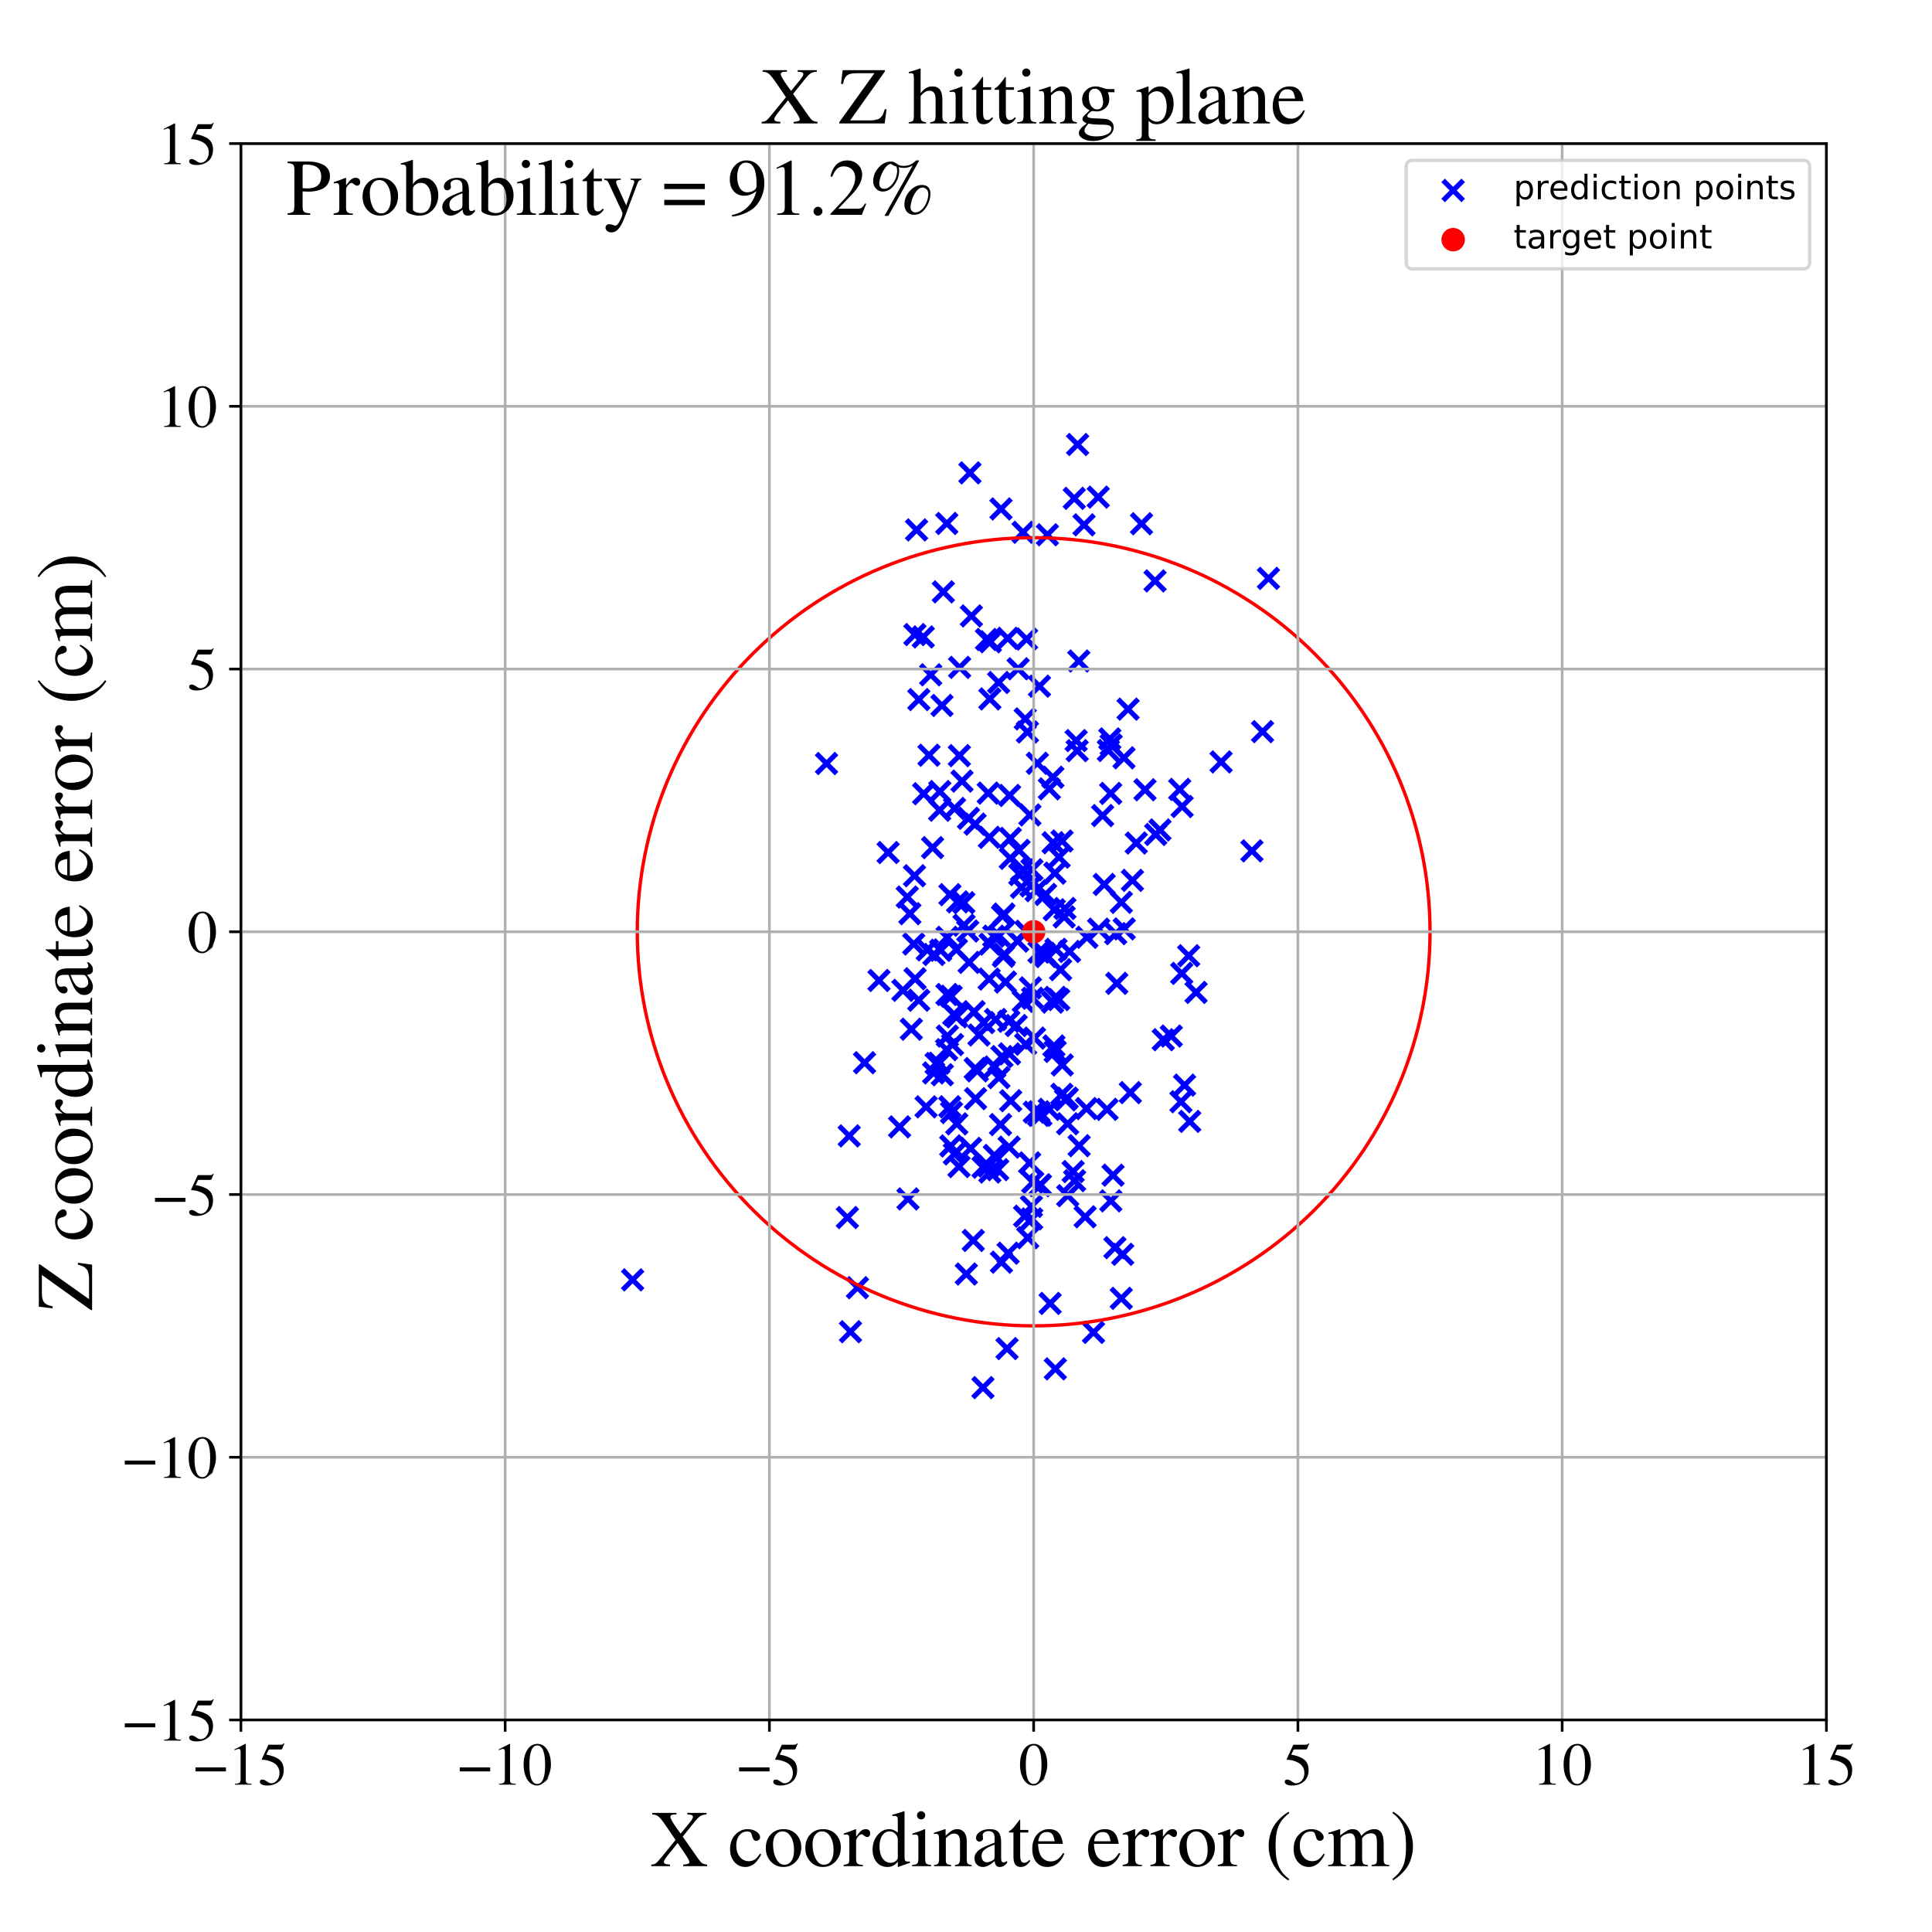 <?xml version="1.0" encoding="utf-8" standalone="no"?>
<!DOCTYPE svg PUBLIC "-//W3C//DTD SVG 1.1//EN"
  "http://www.w3.org/Graphics/SVG/1.1/DTD/svg11.dtd">
<!-- Created with matplotlib (https://matplotlib.org/) -->
<svg height="576pt" version="1.1" viewBox="0 0 576 576" width="576pt" xmlns="http://www.w3.org/2000/svg" xmlns:xlink="http://www.w3.org/1999/xlink">
 <defs>
  <style type="text/css">
*{stroke-linecap:butt;stroke-linejoin:round;}
  </style>
 </defs>
 <g id="figure_1">
  <g id="patch_1">
   <path d="M 0 576 
L 576 576 
L 576 0 
L 0 0 
z
" style="fill:#ffffff;"/>
  </g>
  <g id="axes_1">
   <g id="patch_2">
    <path d="M 71.822 512.784 
L 544.52 512.784 
L 544.52 42.802 
L 71.822 42.802 
z
" style="fill:#ffffff;"/>
   </g>
   <g id="PathCollection_1">
    <defs>
     <path d="M -3 3 
L 3 -3 
M -3 -3 
L 3 3 
" id="m829424c2e0" style="stroke:#0000ff;stroke-width:1.5;"/>
    </defs>
    <g clip-path="url(#p45bef263fe)">
     <use style="fill:#0000ff;stroke:#0000ff;stroke-width:1.5;" x="257.754" xlink:href="#m829424c2e0" y="316.835"/>
     <use style="fill:#0000ff;stroke:#0000ff;stroke-width:1.5;" x="253.556" xlink:href="#m829424c2e0" y="397.036"/>
     <use style="fill:#0000ff;stroke:#0000ff;stroke-width:1.5;" x="319.942" xlink:href="#m829424c2e0" y="349.286"/>
     <use style="fill:#0000ff;stroke:#0000ff;stroke-width:1.5;" x="364.054" xlink:href="#m829424c2e0" y="227.16"/>
     <use style="fill:#0000ff;stroke:#0000ff;stroke-width:1.5;" x="279.092" xlink:href="#m829424c2e0" y="317.065"/>
     <use style="fill:#0000ff;stroke:#0000ff;stroke-width:1.5;" x="306.407" xlink:href="#m829424c2e0" y="369.004"/>
     <use style="fill:#0000ff;stroke:#0000ff;stroke-width:1.5;" x="289.607" xlink:href="#m829424c2e0" y="183.631"/>
     <use style="fill:#0000ff;stroke:#0000ff;stroke-width:1.5;" x="300.237" xlink:href="#m829424c2e0" y="402.064"/>
     <use style="fill:#0000ff;stroke:#0000ff;stroke-width:1.5;" x="286.81" xlink:href="#m829424c2e0" y="232.877"/>
     <use style="fill:#0000ff;stroke:#0000ff;stroke-width:1.5;" x="279.915" xlink:href="#m829424c2e0" y="316.976"/>
     <use style="fill:#0000ff;stroke:#0000ff;stroke-width:1.5;" x="321.146" xlink:href="#m829424c2e0" y="223.797"/>
     <use style="fill:#0000ff;stroke:#0000ff;stroke-width:1.5;" x="315.751" xlink:href="#m829424c2e0" y="255.543"/>
     <use style="fill:#0000ff;stroke:#0000ff;stroke-width:1.5;" x="305.792" xlink:href="#m829424c2e0" y="311.324"/>
     <use style="fill:#0000ff;stroke:#0000ff;stroke-width:1.5;" x="285.251" xlink:href="#m829424c2e0" y="335.06"/>
     <use style="fill:#0000ff;stroke:#0000ff;stroke-width:1.5;" x="299.437" xlink:href="#m829424c2e0" y="284.511"/>
     <use style="fill:#0000ff;stroke:#0000ff;stroke-width:1.5;" x="306.055" xlink:href="#m829424c2e0" y="190.52"/>
     <use style="fill:#0000ff;stroke:#0000ff;stroke-width:1.5;" x="280.946" xlink:href="#m829424c2e0" y="320.423"/>
     <use style="fill:#0000ff;stroke:#0000ff;stroke-width:1.5;" x="280.838" xlink:href="#m829424c2e0" y="210.32"/>
     <use style="fill:#0000ff;stroke:#0000ff;stroke-width:1.5;" x="320.283" xlink:href="#m829424c2e0" y="148.576"/>
     <use style="fill:#0000ff;stroke:#0000ff;stroke-width:1.5;" x="284.521" xlink:href="#m829424c2e0" y="344.033"/>
     <use style="fill:#0000ff;stroke:#0000ff;stroke-width:1.5;" x="284.357" xlink:href="#m829424c2e0" y="302.469"/>
     <use style="fill:#0000ff;stroke:#0000ff;stroke-width:1.5;" x="352.433" xlink:href="#m829424c2e0" y="240.451"/>
     <use style="fill:#0000ff;stroke:#0000ff;stroke-width:1.5;" x="253.182" xlink:href="#m829424c2e0" y="338.654"/>
     <use style="fill:#0000ff;stroke:#0000ff;stroke-width:1.5;" x="307.882" xlink:href="#m829424c2e0" y="297.611"/>
     <use style="fill:#0000ff;stroke:#0000ff;stroke-width:1.5;" x="308.41" xlink:href="#m829424c2e0" y="309.496"/>
     <use style="fill:#0000ff;stroke:#0000ff;stroke-width:1.5;" x="304.54" xlink:href="#m829424c2e0" y="264.559"/>
     <use style="fill:#0000ff;stroke:#0000ff;stroke-width:1.5;" x="298.287" xlink:href="#m829424c2e0" y="335.28"/>
     <use style="fill:#0000ff;stroke:#0000ff;stroke-width:1.5;" x="327.421" xlink:href="#m829424c2e0" y="148.211"/>
     <use style="fill:#0000ff;stroke:#0000ff;stroke-width:1.5;" x="286.023" xlink:href="#m829424c2e0" y="225.281"/>
     <use style="fill:#0000ff;stroke:#0000ff;stroke-width:1.5;" x="315.637" xlink:href="#m829424c2e0" y="298.001"/>
     <use style="fill:#0000ff;stroke:#0000ff;stroke-width:1.5;" x="305.041" xlink:href="#m829424c2e0" y="259.317"/>
     <use style="fill:#0000ff;stroke:#0000ff;stroke-width:1.5;" x="324.044" xlink:href="#m829424c2e0" y="279.442"/>
     <use style="fill:#0000ff;stroke:#0000ff;stroke-width:1.5;" x="303.547" xlink:href="#m829424c2e0" y="199.387"/>
     <use style="fill:#0000ff;stroke:#0000ff;stroke-width:1.5;" x="314.646" xlink:href="#m829424c2e0" y="297.356"/>
     <use style="fill:#0000ff;stroke:#0000ff;stroke-width:1.5;" x="280.193" xlink:href="#m829424c2e0" y="235.985"/>
     <use style="fill:#0000ff;stroke:#0000ff;stroke-width:1.5;" x="280.437" xlink:href="#m829424c2e0" y="283.319"/>
     <use style="fill:#0000ff;stroke:#0000ff;stroke-width:1.5;" x="287.407" xlink:href="#m829424c2e0" y="275.843"/>
     <use style="fill:#0000ff;stroke:#0000ff;stroke-width:1.5;" x="317.266" xlink:href="#m829424c2e0" y="273.368"/>
     <use style="fill:#0000ff;stroke:#0000ff;stroke-width:1.5;" x="252.637" xlink:href="#m829424c2e0" y="362.994"/>
     <use style="fill:#0000ff;stroke:#0000ff;stroke-width:1.5;" x="317.478" xlink:href="#m829424c2e0" y="270.856"/>
     <use style="fill:#0000ff;stroke:#0000ff;stroke-width:1.5;" x="345.817" xlink:href="#m829424c2e0" y="247.435"/>
     <use style="fill:#0000ff;stroke:#0000ff;stroke-width:1.5;" x="303.804" xlink:href="#m829424c2e0" y="253.529"/>
     <use style="fill:#0000ff;stroke:#0000ff;stroke-width:1.5;" x="288.52" xlink:href="#m829424c2e0" y="277.573"/>
     <use style="fill:#0000ff;stroke:#0000ff;stroke-width:1.5;" x="344.36" xlink:href="#m829424c2e0" y="173.191"/>
     <use style="fill:#0000ff;stroke:#0000ff;stroke-width:1.5;" x="280.135" xlink:href="#m829424c2e0" y="241.557"/>
     <use style="fill:#0000ff;stroke:#0000ff;stroke-width:1.5;" x="312.85" xlink:href="#m829424c2e0" y="235.177"/>
     <use style="fill:#0000ff;stroke:#0000ff;stroke-width:1.5;" x="308.915" xlink:href="#m829424c2e0" y="265.542"/>
     <use style="fill:#0000ff;stroke:#0000ff;stroke-width:1.5;" x="334.716" xlink:href="#m829424c2e0" y="373.957"/>
     <use style="fill:#0000ff;stroke:#0000ff;stroke-width:1.5;" x="334.311" xlink:href="#m829424c2e0" y="269.02"/>
     <use style="fill:#0000ff;stroke:#0000ff;stroke-width:1.5;" x="295.258" xlink:href="#m829424c2e0" y="191.334"/>
     <use style="fill:#0000ff;stroke:#0000ff;stroke-width:1.5;" x="332.959" xlink:href="#m829424c2e0" y="293.175"/>
     <use style="fill:#0000ff;stroke:#0000ff;stroke-width:1.5;" x="346.814" xlink:href="#m829424c2e0" y="309.977"/>
     <use style="fill:#0000ff;stroke:#0000ff;stroke-width:1.5;" x="283.693" xlink:href="#m829424c2e0" y="331.69"/>
     <use style="fill:#0000ff;stroke:#0000ff;stroke-width:1.5;" x="289.375" xlink:href="#m829424c2e0" y="342.381"/>
     <use style="fill:#0000ff;stroke:#0000ff;stroke-width:1.5;" x="281.24" xlink:href="#m829424c2e0" y="176.455"/>
     <use style="fill:#0000ff;stroke:#0000ff;stroke-width:1.5;" x="373.246" xlink:href="#m829424c2e0" y="253.678"/>
     <use style="fill:#0000ff;stroke:#0000ff;stroke-width:1.5;" x="620.849" xlink:href="#m829424c2e0" y="372.636"/>
     <use style="fill:#0000ff;stroke:#0000ff;stroke-width:1.5;" x="272.645" xlink:href="#m829424c2e0" y="261.091"/>
     <use style="fill:#0000ff;stroke:#0000ff;stroke-width:1.5;" x="301.206" xlink:href="#m829424c2e0" y="255.911"/>
     <use style="fill:#0000ff;stroke:#0000ff;stroke-width:1.5;" x="311.344" xlink:href="#m829424c2e0" y="284.213"/>
     <use style="fill:#0000ff;stroke:#0000ff;stroke-width:1.5;" x="331.836" xlink:href="#m829424c2e0" y="350.365"/>
     <use style="fill:#0000ff;stroke:#0000ff;stroke-width:1.5;" x="293.27" xlink:href="#m829424c2e0" y="304.88"/>
     <use style="fill:#0000ff;stroke:#0000ff;stroke-width:1.5;" x="321.727" xlink:href="#m829424c2e0" y="341.573"/>
     <use style="fill:#0000ff;stroke:#0000ff;stroke-width:1.5;" x="305.47" xlink:href="#m829424c2e0" y="362.599"/>
     <use style="fill:#0000ff;stroke:#0000ff;stroke-width:1.5;" x="298.431" xlink:href="#m829424c2e0" y="151.733"/>
     <use style="fill:#0000ff;stroke:#0000ff;stroke-width:1.5;" x="316.697" xlink:href="#m829424c2e0" y="317.502"/>
     <use style="fill:#0000ff;stroke:#0000ff;stroke-width:1.5;" x="320.836" xlink:href="#m829424c2e0" y="220.795"/>
     <use style="fill:#0000ff;stroke:#0000ff;stroke-width:1.5;" x="314.635" xlink:href="#m829424c2e0" y="408.109"/>
     <use style="fill:#0000ff;stroke:#0000ff;stroke-width:1.5;" x="300.429" xlink:href="#m829424c2e0" y="190.306"/>
     <use style="fill:#0000ff;stroke:#0000ff;stroke-width:1.5;" x="312.262" xlink:href="#m829424c2e0" y="159.436"/>
     <use style="fill:#0000ff;stroke:#0000ff;stroke-width:1.5;" x="290.753" xlink:href="#m829424c2e0" y="318.573"/>
     <use style="fill:#0000ff;stroke:#0000ff;stroke-width:1.5;" x="309.902" xlink:href="#m829424c2e0" y="204.577"/>
     <use style="fill:#0000ff;stroke:#0000ff;stroke-width:1.5;" x="300.982" xlink:href="#m829424c2e0" y="237.155"/>
     <use style="fill:#0000ff;stroke:#0000ff;stroke-width:1.5;" x="278.039" xlink:href="#m829424c2e0" y="252.71"/>
     <use style="fill:#0000ff;stroke:#0000ff;stroke-width:1.5;" x="290.844" xlink:href="#m829424c2e0" y="327.551"/>
     <use style="fill:#0000ff;stroke:#0000ff;stroke-width:1.5;" x="282.323" xlink:href="#m829424c2e0" y="296.493"/>
     <use style="fill:#0000ff;stroke:#0000ff;stroke-width:1.5;" x="311.729" xlink:href="#m829424c2e0" y="266.665"/>
     <use style="fill:#0000ff;stroke:#0000ff;stroke-width:1.5;" x="313.804" xlink:href="#m829424c2e0" y="298.771"/>
     <use style="fill:#0000ff;stroke:#0000ff;stroke-width:1.5;" x="270.703" xlink:href="#m829424c2e0" y="357.447"/>
     <use style="fill:#0000ff;stroke:#0000ff;stroke-width:1.5;" x="310.315" xlink:href="#m829424c2e0" y="332.473"/>
     <use style="fill:#0000ff;stroke:#0000ff;stroke-width:1.5;" x="316.631" xlink:href="#m829424c2e0" y="250.736"/>
     <use style="fill:#0000ff;stroke:#0000ff;stroke-width:1.5;" x="309.278" xlink:href="#m829424c2e0" y="227.563"/>
     <use style="fill:#0000ff;stroke:#0000ff;stroke-width:1.5;" x="327.546" xlink:href="#m829424c2e0" y="277.013"/>
     <use style="fill:#0000ff;stroke:#0000ff;stroke-width:1.5;" x="330.45" xlink:href="#m829424c2e0" y="223.761"/>
     <use style="fill:#0000ff;stroke:#0000ff;stroke-width:1.5;" x="296.454" xlink:href="#m829424c2e0" y="344.481"/>
     <use style="fill:#0000ff;stroke:#0000ff;stroke-width:1.5;" x="272.415" xlink:href="#m829424c2e0" y="281.441"/>
     <use style="fill:#0000ff;stroke:#0000ff;stroke-width:1.5;" x="294.979" xlink:href="#m829424c2e0" y="249.643"/>
     <use style="fill:#0000ff;stroke:#0000ff;stroke-width:1.5;" x="283.983" xlink:href="#m829424c2e0" y="311.431"/>
     <use style="fill:#0000ff;stroke:#0000ff;stroke-width:1.5;" x="289.172" xlink:href="#m829424c2e0" y="140.978"/>
     <use style="fill:#0000ff;stroke:#0000ff;stroke-width:1.5;" x="295.15" xlink:href="#m829424c2e0" y="281.479"/>
     <use style="fill:#0000ff;stroke:#0000ff;stroke-width:1.5;" x="296.821" xlink:href="#m829424c2e0" y="303.957"/>
     <use style="fill:#0000ff;stroke:#0000ff;stroke-width:1.5;" x="275.374" xlink:href="#m829424c2e0" y="236.637"/>
     <use style="fill:#0000ff;stroke:#0000ff;stroke-width:1.5;" x="318.171" xlink:href="#m829424c2e0" y="327.404"/>
     <use style="fill:#0000ff;stroke:#0000ff;stroke-width:1.5;" x="297.873" xlink:href="#m829424c2e0" y="278.973"/>
     <use style="fill:#0000ff;stroke:#0000ff;stroke-width:1.5;" x="273.9" xlink:href="#m829424c2e0" y="298.199"/>
     <use style="fill:#0000ff;stroke:#0000ff;stroke-width:1.5;" x="307.363" xlink:href="#m829424c2e0" y="264.121"/>
     <use style="fill:#0000ff;stroke:#0000ff;stroke-width:1.5;" x="276.455" xlink:href="#m829424c2e0" y="283.196"/>
     <use style="fill:#0000ff;stroke:#0000ff;stroke-width:1.5;" x="349.202" xlink:href="#m829424c2e0" y="308.883"/>
     <use style="fill:#0000ff;stroke:#0000ff;stroke-width:1.5;" x="321.632" xlink:href="#m829424c2e0" y="197.074"/>
     <use style="fill:#0000ff;stroke:#0000ff;stroke-width:1.5;" x="290.401" xlink:href="#m829424c2e0" y="301.62"/>
     <use style="fill:#0000ff;stroke:#0000ff;stroke-width:1.5;" x="306.309" xlink:href="#m829424c2e0" y="218.236"/>
     <use style="fill:#0000ff;stroke:#0000ff;stroke-width:1.5;" x="309.764" xlink:href="#m829424c2e0" y="283.86"/>
     <use style="fill:#0000ff;stroke:#0000ff;stroke-width:1.5;" x="307.905" xlink:href="#m829424c2e0" y="352.488"/>
     <use style="fill:#0000ff;stroke:#0000ff;stroke-width:1.5;" x="282.451" xlink:href="#m829424c2e0" y="308.886"/>
     <use style="fill:#0000ff;stroke:#0000ff;stroke-width:1.5;" x="294.896" xlink:href="#m829424c2e0" y="291.896"/>
     <use style="fill:#0000ff;stroke:#0000ff;stroke-width:1.5;" x="296.277" xlink:href="#m829424c2e0" y="279.103"/>
     <use style="fill:#0000ff;stroke:#0000ff;stroke-width:1.5;" x="314.21" xlink:href="#m829424c2e0" y="311.835"/>
     <use style="fill:#0000ff;stroke:#0000ff;stroke-width:1.5;" x="352.088" xlink:href="#m829424c2e0" y="328.469"/>
     <use style="fill:#0000ff;stroke:#0000ff;stroke-width:1.5;" x="312.828" xlink:href="#m829424c2e0" y="330.736"/>
     <use style="fill:#0000ff;stroke:#0000ff;stroke-width:1.5;" x="276.965" xlink:href="#m829424c2e0" y="225.158"/>
     <use style="fill:#0000ff;stroke:#0000ff;stroke-width:1.5;" x="298.567" xlink:href="#m829424c2e0" y="376.297"/>
     <use style="fill:#0000ff;stroke:#0000ff;stroke-width:1.5;" x="188.609" xlink:href="#m829424c2e0" y="381.572"/>
     <use style="fill:#0000ff;stroke:#0000ff;stroke-width:1.5;" x="275.251" xlink:href="#m829424c2e0" y="189.901"/>
     <use style="fill:#0000ff;stroke:#0000ff;stroke-width:1.5;" x="344.559" xlink:href="#m829424c2e0" y="248.782"/>
     <use style="fill:#0000ff;stroke:#0000ff;stroke-width:1.5;" x="297.465" xlink:href="#m829424c2e0" y="348.716"/>
     <use style="fill:#0000ff;stroke:#0000ff;stroke-width:1.5;" x="283.208" xlink:href="#m829424c2e0" y="266.737"/>
     <use style="fill:#0000ff;stroke:#0000ff;stroke-width:1.5;" x="318.33" xlink:href="#m829424c2e0" y="356.476"/>
     <use style="fill:#0000ff;stroke:#0000ff;stroke-width:1.5;" x="321.272" xlink:href="#m829424c2e0" y="132.526"/>
     <use style="fill:#0000ff;stroke:#0000ff;stroke-width:1.5;" x="285.203" xlink:href="#m829424c2e0" y="303.15"/>
     <use style="fill:#0000ff;stroke:#0000ff;stroke-width:1.5;" x="308.352" xlink:href="#m829424c2e0" y="331.59"/>
     <use style="fill:#0000ff;stroke:#0000ff;stroke-width:1.5;" x="273.936" xlink:href="#m829424c2e0" y="208.562"/>
     <use style="fill:#0000ff;stroke:#0000ff;stroke-width:1.5;" x="291.358" xlink:href="#m829424c2e0" y="319.258"/>
     <use style="fill:#0000ff;stroke:#0000ff;stroke-width:1.5;" x="320.392" xlink:href="#m829424c2e0" y="352.007"/>
     <use style="fill:#0000ff;stroke:#0000ff;stroke-width:1.5;" x="277.479" xlink:href="#m829424c2e0" y="201.183"/>
     <use style="fill:#0000ff;stroke:#0000ff;stroke-width:1.5;" x="336.326" xlink:href="#m829424c2e0" y="211.421"/>
     <use style="fill:#0000ff;stroke:#0000ff;stroke-width:1.5;" x="300.759" xlink:href="#m829424c2e0" y="304.485"/>
     <use style="fill:#0000ff;stroke:#0000ff;stroke-width:1.5;" x="284.581" xlink:href="#m829424c2e0" y="241.035"/>
     <use style="fill:#0000ff;stroke:#0000ff;stroke-width:1.5;" x="311.878" xlink:href="#m829424c2e0" y="285.184"/>
     <use style="fill:#0000ff;stroke:#0000ff;stroke-width:1.5;" x="307.505" xlink:href="#m829424c2e0" y="359.672"/>
     <use style="fill:#0000ff;stroke:#0000ff;stroke-width:1.5;" x="334.293" xlink:href="#m829424c2e0" y="387.081"/>
     <use style="fill:#0000ff;stroke:#0000ff;stroke-width:1.5;" x="353.159" xlink:href="#m829424c2e0" y="323.518"/>
     <use style="fill:#0000ff;stroke:#0000ff;stroke-width:1.5;" x="313.08" xlink:href="#m829424c2e0" y="388.593"/>
     <use style="fill:#0000ff;stroke:#0000ff;stroke-width:1.5;" x="293.053" xlink:href="#m829424c2e0" y="413.7"/>
     <use style="fill:#0000ff;stroke:#0000ff;stroke-width:1.5;" x="288.933" xlink:href="#m829424c2e0" y="286.92"/>
     <use style="fill:#0000ff;stroke:#0000ff;stroke-width:1.5;" x="-1" xlink:href="#m829424c2e0" y="336.509"/>
     <use style="fill:#0000ff;stroke:#0000ff;stroke-width:1.5;" x="-1" xlink:href="#m829424c2e0" y="328.344"/>
     <use style="fill:#0000ff;stroke:#0000ff;stroke-width:1.5;" x="304.045" xlink:href="#m829424c2e0" y="260.721"/>
     <use style="fill:#0000ff;stroke:#0000ff;stroke-width:1.5;" x="305.656" xlink:href="#m829424c2e0" y="214.329"/>
     <use style="fill:#0000ff;stroke:#0000ff;stroke-width:1.5;" x="288.092" xlink:href="#m829424c2e0" y="379.832"/>
     <use style="fill:#0000ff;stroke:#0000ff;stroke-width:1.5;" x="316.203" xlink:href="#m829424c2e0" y="289.103"/>
     <use style="fill:#0000ff;stroke:#0000ff;stroke-width:1.5;" x="313.968" xlink:href="#m829424c2e0" y="251.25"/>
     <use style="fill:#0000ff;stroke:#0000ff;stroke-width:1.5;" x="356.595" xlink:href="#m829424c2e0" y="295.871"/>
     <use style="fill:#0000ff;stroke:#0000ff;stroke-width:1.5;" x="272.819" xlink:href="#m829424c2e0" y="291.805"/>
     <use style="fill:#0000ff;stroke:#0000ff;stroke-width:1.5;" x="301.328" xlink:href="#m829424c2e0" y="328.166"/>
     <use style="fill:#0000ff;stroke:#0000ff;stroke-width:1.5;" x="246.415" xlink:href="#m829424c2e0" y="227.633"/>
     <use style="fill:#0000ff;stroke:#0000ff;stroke-width:1.5;" x="306.971" xlink:href="#m829424c2e0" y="346.698"/>
     <use style="fill:#0000ff;stroke:#0000ff;stroke-width:1.5;" x="282.219" xlink:href="#m829424c2e0" y="312.94"/>
     <use style="fill:#0000ff;stroke:#0000ff;stroke-width:1.5;" x="295.11" xlink:href="#m829424c2e0" y="208.37"/>
     <use style="fill:#0000ff;stroke:#0000ff;stroke-width:1.5;" x="309.74" xlink:href="#m829424c2e0" y="331.463"/>
     <use style="fill:#0000ff;stroke:#0000ff;stroke-width:1.5;" x="283.165" xlink:href="#m829424c2e0" y="329.972"/>
     <use style="fill:#0000ff;stroke:#0000ff;stroke-width:1.5;" x="282.277" xlink:href="#m829424c2e0" y="156.066"/>
     <use style="fill:#0000ff;stroke:#0000ff;stroke-width:1.5;" x="332.392" xlink:href="#m829424c2e0" y="371.975"/>
     <use style="fill:#0000ff;stroke:#0000ff;stroke-width:1.5;" x="328.728" xlink:href="#m829424c2e0" y="243.151"/>
     <use style="fill:#0000ff;stroke:#0000ff;stroke-width:1.5;" x="314.316" xlink:href="#m829424c2e0" y="271.235"/>
     <use style="fill:#0000ff;stroke:#0000ff;stroke-width:1.5;" x="323.917" xlink:href="#m829424c2e0" y="330.505"/>
     <use style="fill:#0000ff;stroke:#0000ff;stroke-width:1.5;" x="299.771" xlink:href="#m829424c2e0" y="292.784"/>
     <use style="fill:#0000ff;stroke:#0000ff;stroke-width:1.5;" x="296.582" xlink:href="#m829424c2e0" y="318.105"/>
     <use style="fill:#0000ff;stroke:#0000ff;stroke-width:1.5;" x="314.497" xlink:href="#m829424c2e0" y="260.319"/>
     <use style="fill:#0000ff;stroke:#0000ff;stroke-width:1.5;" x="305.863" xlink:href="#m829424c2e0" y="277.647"/>
     <use style="fill:#0000ff;stroke:#0000ff;stroke-width:1.5;" x="290.704" xlink:href="#m829424c2e0" y="245.7"/>
     <use style="fill:#0000ff;stroke:#0000ff;stroke-width:1.5;" x="297.819" xlink:href="#m829424c2e0" y="321.277"/>
     <use style="fill:#0000ff;stroke:#0000ff;stroke-width:1.5;" x="300.969" xlink:href="#m829424c2e0" y="314.192"/>
     <use style="fill:#0000ff;stroke:#0000ff;stroke-width:1.5;" x="271.701" xlink:href="#m829424c2e0" y="306.837"/>
     <use style="fill:#0000ff;stroke:#0000ff;stroke-width:1.5;" x="335.173" xlink:href="#m829424c2e0" y="276.929"/>
     <use style="fill:#0000ff;stroke:#0000ff;stroke-width:1.5;" x="317.681" xlink:href="#m829424c2e0" y="327.898"/>
     <use style="fill:#0000ff;stroke:#0000ff;stroke-width:1.5;" x="295.115" xlink:href="#m829424c2e0" y="349.426"/>
     <use style="fill:#0000ff;stroke:#0000ff;stroke-width:1.5;" x="262.056" xlink:href="#m829424c2e0" y="292.315"/>
     <use style="fill:#0000ff;stroke:#0000ff;stroke-width:1.5;" x="323.514" xlink:href="#m829424c2e0" y="362.78"/>
     <use style="fill:#0000ff;stroke:#0000ff;stroke-width:1.5;" x="309.943" xlink:href="#m829424c2e0" y="353.483"/>
     <use style="fill:#0000ff;stroke:#0000ff;stroke-width:1.5;" x="283.564" xlink:href="#m829424c2e0" y="297.022"/>
     <use style="fill:#0000ff;stroke:#0000ff;stroke-width:1.5;" x="270.491" xlink:href="#m829424c2e0" y="267.438"/>
     <use style="fill:#0000ff;stroke:#0000ff;stroke-width:1.5;" x="335.097" xlink:href="#m829424c2e0" y="225.935"/>
     <use style="fill:#0000ff;stroke:#0000ff;stroke-width:1.5;" x="268.19" xlink:href="#m829424c2e0" y="335.963"/>
     <use style="fill:#0000ff;stroke:#0000ff;stroke-width:1.5;" x="298.716" xlink:href="#m829424c2e0" y="315.008"/>
     <use style="fill:#0000ff;stroke:#0000ff;stroke-width:1.5;" x="271.263" xlink:href="#m829424c2e0" y="272.395"/>
     <use style="fill:#0000ff;stroke:#0000ff;stroke-width:1.5;" x="300.855" xlink:href="#m829424c2e0" y="342.01"/>
     <use style="fill:#0000ff;stroke:#0000ff;stroke-width:1.5;" x="309.672" xlink:href="#m829424c2e0" y="332.534"/>
     <use style="fill:#0000ff;stroke:#0000ff;stroke-width:1.5;" x="282.373" xlink:href="#m829424c2e0" y="279.451"/>
     <use style="fill:#0000ff;stroke:#0000ff;stroke-width:1.5;" x="255.639" xlink:href="#m829424c2e0" y="383.909"/>
     <use style="fill:#0000ff;stroke:#0000ff;stroke-width:1.5;" x="291.869" xlink:href="#m829424c2e0" y="308.576"/>
     <use style="fill:#0000ff;stroke:#0000ff;stroke-width:1.5;" x="318.299" xlink:href="#m829424c2e0" y="335.033"/>
     <use style="fill:#0000ff;stroke:#0000ff;stroke-width:1.5;" x="278.353" xlink:href="#m829424c2e0" y="319.878"/>
     <use style="fill:#0000ff;stroke:#0000ff;stroke-width:1.5;" x="285.907" xlink:href="#m829424c2e0" y="347.79"/>
     <use style="fill:#0000ff;stroke:#0000ff;stroke-width:1.5;" x="332.631" xlink:href="#m829424c2e0" y="278.353"/>
     <use style="fill:#0000ff;stroke:#0000ff;stroke-width:1.5;" x="331.136" xlink:href="#m829424c2e0" y="236.538"/>
     <use style="fill:#0000ff;stroke:#0000ff;stroke-width:1.5;" x="300.556" xlink:href="#m829424c2e0" y="373.623"/>
     <use style="fill:#0000ff;stroke:#0000ff;stroke-width:1.5;" x="290.171" xlink:href="#m829424c2e0" y="369.826"/>
     <use style="fill:#0000ff;stroke:#0000ff;stroke-width:1.5;" x="337.619" xlink:href="#m829424c2e0" y="262.468"/>
     <use style="fill:#0000ff;stroke:#0000ff;stroke-width:1.5;" x="376.411" xlink:href="#m829424c2e0" y="218.13"/>
     <use style="fill:#0000ff;stroke:#0000ff;stroke-width:1.5;" x="285.129" xlink:href="#m829424c2e0" y="283.08"/>
     <use style="fill:#0000ff;stroke:#0000ff;stroke-width:1.5;" x="326.016" xlink:href="#m829424c2e0" y="397.24"/>
     <use style="fill:#0000ff;stroke:#0000ff;stroke-width:1.5;" x="330.044" xlink:href="#m829424c2e0" y="330.739"/>
     <use style="fill:#0000ff;stroke:#0000ff;stroke-width:1.5;" x="336.992" xlink:href="#m829424c2e0" y="325.748"/>
     <use style="fill:#0000ff;stroke:#0000ff;stroke-width:1.5;" x="338.76" xlink:href="#m829424c2e0" y="251.338"/>
     <use style="fill:#0000ff;stroke:#0000ff;stroke-width:1.5;" x="264.781" xlink:href="#m829424c2e0" y="254.174"/>
     <use style="fill:#0000ff;stroke:#0000ff;stroke-width:1.5;" x="276.095" xlink:href="#m829424c2e0" y="329.991"/>
     <use style="fill:#0000ff;stroke:#0000ff;stroke-width:1.5;" x="299.144" xlink:href="#m829424c2e0" y="285.108"/>
     <use style="fill:#0000ff;stroke:#0000ff;stroke-width:1.5;" x="307.2" xlink:href="#m829424c2e0" y="294.517"/>
     <use style="fill:#0000ff;stroke:#0000ff;stroke-width:1.5;" x="288.744" xlink:href="#m829424c2e0" y="243.97"/>
     <use style="fill:#0000ff;stroke:#0000ff;stroke-width:1.5;" x="269.197" xlink:href="#m829424c2e0" y="295.25"/>
     <use style="fill:#0000ff;stroke:#0000ff;stroke-width:1.5;" x="301.209" xlink:href="#m829424c2e0" y="249.948"/>
     <use style="fill:#0000ff;stroke:#0000ff;stroke-width:1.5;" x="352.317" xlink:href="#m829424c2e0" y="290.201"/>
     <use style="fill:#0000ff;stroke:#0000ff;stroke-width:1.5;" x="310.163" xlink:href="#m829424c2e0" y="353.217"/>
     <use style="fill:#0000ff;stroke:#0000ff;stroke-width:1.5;" x="378.171" xlink:href="#m829424c2e0" y="172.438"/>
     <use style="fill:#0000ff;stroke:#0000ff;stroke-width:1.5;" x="329.208" xlink:href="#m829424c2e0" y="263.684"/>
     <use style="fill:#0000ff;stroke:#0000ff;stroke-width:1.5;" x="314.584" xlink:href="#m829424c2e0" y="313.465"/>
     <use style="fill:#0000ff;stroke:#0000ff;stroke-width:1.5;" x="305.021" xlink:href="#m829424c2e0" y="158.697"/>
     <use style="fill:#0000ff;stroke:#0000ff;stroke-width:1.5;" x="294.68" xlink:href="#m829424c2e0" y="347.629"/>
     <use style="fill:#0000ff;stroke:#0000ff;stroke-width:1.5;" x="318.866" xlink:href="#m829424c2e0" y="283.663"/>
     <use style="fill:#0000ff;stroke:#0000ff;stroke-width:1.5;" x="340.335" xlink:href="#m829424c2e0" y="156.151"/>
     <use style="fill:#0000ff;stroke:#0000ff;stroke-width:1.5;" x="272.76" xlink:href="#m829424c2e0" y="189.194"/>
     <use style="fill:#0000ff;stroke:#0000ff;stroke-width:1.5;" x="302.971" xlink:href="#m829424c2e0" y="305.756"/>
     <use style="fill:#0000ff;stroke:#0000ff;stroke-width:1.5;" x="299.293" xlink:href="#m829424c2e0" y="272.512"/>
     <use style="fill:#0000ff;stroke:#0000ff;stroke-width:1.5;" x="313.901" xlink:href="#m829424c2e0" y="231.725"/>
     <use style="fill:#0000ff;stroke:#0000ff;stroke-width:1.5;" x="331.283" xlink:href="#m829424c2e0" y="222.086"/>
     <use style="fill:#0000ff;stroke:#0000ff;stroke-width:1.5;" x="330.874" xlink:href="#m829424c2e0" y="220.295"/>
     <use style="fill:#0000ff;stroke:#0000ff;stroke-width:1.5;" x="286.103" xlink:href="#m829424c2e0" y="198.971"/>
     <use style="fill:#0000ff;stroke:#0000ff;stroke-width:1.5;" x="314.837" xlink:href="#m829424c2e0" y="283.034"/>
     <use style="fill:#0000ff;stroke:#0000ff;stroke-width:1.5;" x="287.355" xlink:href="#m829424c2e0" y="269.136"/>
     <use style="fill:#0000ff;stroke:#0000ff;stroke-width:1.5;" x="294.632" xlink:href="#m829424c2e0" y="236.449"/>
     <use style="fill:#0000ff;stroke:#0000ff;stroke-width:1.5;" x="294.103" xlink:href="#m829424c2e0" y="190.647"/>
     <use style="fill:#0000ff;stroke:#0000ff;stroke-width:1.5;" x="303.407" xlink:href="#m829424c2e0" y="280.584"/>
     <use style="fill:#0000ff;stroke:#0000ff;stroke-width:1.5;" x="273.262" xlink:href="#m829424c2e0" y="157.988"/>
     <use style="fill:#0000ff;stroke:#0000ff;stroke-width:1.5;" x="316.586" xlink:href="#m829424c2e0" y="326.259"/>
     <use style="fill:#0000ff;stroke:#0000ff;stroke-width:1.5;" x="354.696" xlink:href="#m829424c2e0" y="334.327"/>
     <use style="fill:#0000ff;stroke:#0000ff;stroke-width:1.5;" x="307.051" xlink:href="#m829424c2e0" y="242.962"/>
     <use style="fill:#0000ff;stroke:#0000ff;stroke-width:1.5;" x="285.492" xlink:href="#m829424c2e0" y="268.881"/>
     <use style="fill:#0000ff;stroke:#0000ff;stroke-width:1.5;" x="297.734" xlink:href="#m829424c2e0" y="203.474"/>
     <use style="fill:#0000ff;stroke:#0000ff;stroke-width:1.5;" x="298.89" xlink:href="#m829424c2e0" y="273.056"/>
     <use style="fill:#0000ff;stroke:#0000ff;stroke-width:1.5;" x="293.065" xlink:href="#m829424c2e0" y="347.997"/>
     <use style="fill:#0000ff;stroke:#0000ff;stroke-width:1.5;" x="354.387" xlink:href="#m829424c2e0" y="284.941"/>
     <use style="fill:#0000ff;stroke:#0000ff;stroke-width:1.5;" x="331.166" xlink:href="#m829424c2e0" y="358.021"/>
     <use style="fill:#0000ff;stroke:#0000ff;stroke-width:1.5;" x="283.45" xlink:href="#m829424c2e0" y="341.644"/>
     <use style="fill:#0000ff;stroke:#0000ff;stroke-width:1.5;" x="307.588" xlink:href="#m829424c2e0" y="363.406"/>
     <use style="fill:#0000ff;stroke:#0000ff;stroke-width:1.5;" x="341.366" xlink:href="#m829424c2e0" y="235.459"/>
     <use style="fill:#0000ff;stroke:#0000ff;stroke-width:1.5;" x="305.075" xlink:href="#m829424c2e0" y="298.548"/>
     <use style="fill:#0000ff;stroke:#0000ff;stroke-width:1.5;" x="278.435" xlink:href="#m829424c2e0" y="284.567"/>
     <use style="fill:#0000ff;stroke:#0000ff;stroke-width:1.5;" x="307.65" xlink:href="#m829424c2e0" y="259.31"/>
     <use style="fill:#0000ff;stroke:#0000ff;stroke-width:1.5;" x="351.72" xlink:href="#m829424c2e0" y="235.348"/>
     <use style="fill:#0000ff;stroke:#0000ff;stroke-width:1.5;" x="323.19" xlink:href="#m829424c2e0" y="156.475"/>
    </g>
   </g>
   <g id="PathCollection_2">
    <defs>
     <path d="M 0 3 
C 0.796 3 1.559 2.684 2.121 2.121 
C 2.684 1.559 3 0.796 3 0 
C 3 -0.796 2.684 -1.559 2.121 -2.121 
C 1.559 -2.684 0.796 -3 0 -3 
C -0.796 -3 -1.559 -2.684 -2.121 -2.121 
C -2.684 -1.559 -3 -0.796 -3 0 
C -3 0.796 -2.684 1.559 -2.121 2.121 
C -1.559 2.684 -0.796 3 0 3 
z
" id="m38e43845ea" style="stroke:#ff0000;"/>
    </defs>
    <g clip-path="url(#p45bef263fe)">
     <use style="fill:#ff0000;stroke:#ff0000;" x="308.171" xlink:href="#m38e43845ea" y="277.793"/>
    </g>
   </g>
   <g id="patch_3">
    <path clip-path="url(#p45bef263fe)" d="M 308.171 395.288 
C 339.511 395.288 369.572 382.908 391.733 360.875 
C 413.894 338.841 426.346 308.953 426.346 277.793 
C 426.346 246.633 413.894 216.745 391.733 194.711 
C 369.572 172.677 339.511 160.297 308.171 160.297 
C 276.831 160.297 246.77 172.677 224.609 194.711 
C 202.448 216.745 189.997 246.633 189.997 277.793 
C 189.997 308.953 202.448 338.841 224.609 360.875 
C 246.77 382.908 276.831 395.288 308.171 395.288 
z
" style="fill:none;stroke:#ff0000;stroke-linejoin:miter;"/>
   </g>
   <g id="matplotlib.axis_1">
    <g id="xtick_1">
     <g id="line2d_1">
      <path clip-path="url(#p45bef263fe)" d="M 71.822 512.784 
L 71.822 42.802 
" style="fill:none;stroke:#b0b0b0;stroke-linecap:square;stroke-width:0.8;"/>
     </g>
     <g id="line2d_2">
      <defs>
       <path d="M 0 0 
L 0 3.5 
" id="m1a4cc359fc" style="stroke:#000000;stroke-width:0.8;"/>
      </defs>
      <g>
       <use style="stroke:#000000;stroke-width:0.8;" x="71.822" xlink:href="#m1a4cc359fc" y="512.784"/>
      </g>
     </g>
     <g id="text_1">
      <!-- −15 -->
      <defs>
       <path d="M 3 22 
L 3 28.594 
L 53.406 28.594 
L 53.406 22 
z
" id="FreeSerif-8722"/>
       <path d="M 18.297 59.297 
Q 16.5 59.297 11.094 57.094 
L 11.094 58.5 
L 29.094 67.594 
L 29.906 67.406 
L 29.906 7.406 
Q 29.906 3.797 31.703 2.688 
Q 33.5 1.594 39.406 1.5 
L 39.406 0 
L 11.797 0 
L 11.797 1.5 
Q 17.406 1.703 19.344 3.141 
Q 21.297 4.594 21.297 9.297 
L 21.297 54.594 
Q 21.297 59.297 18.297 59.297 
z
" id="FreeSerif-49"/>
       <path d="M 35.703 19.406 
Q 35.703 24.703 33.344 28.797 
Q 31 32.906 27.641 35.156 
Q 24.297 37.406 20.141 38.844 
Q 16 40.297 12.953 40.75 
Q 9.906 41.203 7.594 41.203 
Q 6.406 41.203 6.406 42 
Q 6.406 42.297 6.5 42.5 
L 17.406 66.203 
L 38.297 66.203 
Q 39.906 66.203 40.844 66.703 
Q 41.797 67.203 42.906 68.797 
L 43.797 68.094 
L 40 59.203 
Q 39.594 58.297 37.703 58.297 
L 18.094 58.297 
L 13.906 49.797 
Q 28.5 47.203 35.594 41.344 
Q 42.703 35.5 42.703 24.203 
Q 42.703 18.297 40.844 13.688 
Q 39 9.094 36.141 6.297 
Q 33.297 3.5 29.547 1.703 
Q 25.797 -0.094 22.344 -0.75 
Q 18.906 -1.406 15.406 -1.406 
Q 9.797 -1.406 6.5 0.25 
Q 3.203 1.906 3.203 4.797 
Q 3.203 8.5 7.5 8.5 
Q 10.297 8.5 14.75 5.391 
Q 19.203 2.297 21.797 2.297 
Q 27.703 2.297 31.703 7.25 
Q 35.703 12.203 35.703 19.406 
z
" id="FreeSerif-53"/>
      </defs>
      <g transform="translate(57.746 532.077)scale(0.18 -0.18)">
       <use xlink:href="#FreeSerif-8722"/>
       <use x="56.4" xlink:href="#FreeSerif-49"/>
       <use x="106.4" xlink:href="#FreeSerif-53"/>
      </g>
     </g>
    </g>
    <g id="xtick_2">
     <g id="line2d_3">
      <path clip-path="url(#p45bef263fe)" d="M 150.605 512.784 
L 150.605 42.802 
" style="fill:none;stroke:#b0b0b0;stroke-linecap:square;stroke-width:0.8;"/>
     </g>
     <g id="line2d_4">
      <g>
       <use style="stroke:#000000;stroke-width:0.8;" x="150.605" xlink:href="#m1a4cc359fc" y="512.784"/>
      </g>
     </g>
     <g id="text_2">
      <!-- −10 -->
      <defs>
       <path d="M 47.594 17.797 
Q 35.203 -1.406 25 -1.406 
Q 14.797 -1.406 8.594 8.391 
Q 2.406 18.203 2.406 33.594 
Q 2.406 48.094 8.594 57.844 
Q 14.797 67.594 25.406 67.594 
Q 35.203 67.594 41.391 58 
Q 47.594 48.406 47.594 33 
Q 47.594 17.797 35.203 -1.406 
z
M 25.094 65 
Q 12 65 12 32.703 
Q 12 1.203 25 1.203 
Q 38 1.203 38 32.797 
Q 38 48.5 34.703 56.75 
Q 31.406 65 25.094 65 
z
" id="FreeSerif-48"/>
      </defs>
      <g transform="translate(136.529 532.077)scale(0.18 -0.18)">
       <use xlink:href="#FreeSerif-8722"/>
       <use x="56.4" xlink:href="#FreeSerif-49"/>
       <use x="106.4" xlink:href="#FreeSerif-48"/>
      </g>
     </g>
    </g>
    <g id="xtick_3">
     <g id="line2d_5">
      <path clip-path="url(#p45bef263fe)" d="M 229.388 512.784 
L 229.388 42.802 
" style="fill:none;stroke:#b0b0b0;stroke-linecap:square;stroke-width:0.8;"/>
     </g>
     <g id="line2d_6">
      <g>
       <use style="stroke:#000000;stroke-width:0.8;" x="229.388" xlink:href="#m1a4cc359fc" y="512.784"/>
      </g>
     </g>
     <g id="text_3">
      <!-- −5 -->
      <g transform="translate(219.812 532.077)scale(0.18 -0.18)">
       <use xlink:href="#FreeSerif-8722"/>
       <use x="56.4" xlink:href="#FreeSerif-53"/>
      </g>
     </g>
    </g>
    <g id="xtick_4">
     <g id="line2d_7">
      <path clip-path="url(#p45bef263fe)" d="M 308.171 512.784 
L 308.171 42.802 
" style="fill:none;stroke:#b0b0b0;stroke-linecap:square;stroke-width:0.8;"/>
     </g>
     <g id="line2d_8">
      <g>
       <use style="stroke:#000000;stroke-width:0.8;" x="308.171" xlink:href="#m1a4cc359fc" y="512.784"/>
      </g>
     </g>
     <g id="text_4">
      <!-- 0 -->
      <g transform="translate(303.671 532.077)scale(0.18 -0.18)">
       <use xlink:href="#FreeSerif-48"/>
      </g>
     </g>
    </g>
    <g id="xtick_5">
     <g id="line2d_9">
      <path clip-path="url(#p45bef263fe)" d="M 386.954 512.784 
L 386.954 42.802 
" style="fill:none;stroke:#b0b0b0;stroke-linecap:square;stroke-width:0.8;"/>
     </g>
     <g id="line2d_10">
      <g>
       <use style="stroke:#000000;stroke-width:0.8;" x="386.954" xlink:href="#m1a4cc359fc" y="512.784"/>
      </g>
     </g>
     <g id="text_5">
      <!-- 5 -->
      <g transform="translate(382.454 532.077)scale(0.18 -0.18)">
       <use xlink:href="#FreeSerif-53"/>
      </g>
     </g>
    </g>
    <g id="xtick_6">
     <g id="line2d_11">
      <path clip-path="url(#p45bef263fe)" d="M 465.737 512.784 
L 465.737 42.802 
" style="fill:none;stroke:#b0b0b0;stroke-linecap:square;stroke-width:0.8;"/>
     </g>
     <g id="line2d_12">
      <g>
       <use style="stroke:#000000;stroke-width:0.8;" x="465.737" xlink:href="#m1a4cc359fc" y="512.784"/>
      </g>
     </g>
     <g id="text_6">
      <!-- 10 -->
      <g transform="translate(456.737 532.077)scale(0.18 -0.18)">
       <use xlink:href="#FreeSerif-49"/>
       <use x="50" xlink:href="#FreeSerif-48"/>
      </g>
     </g>
    </g>
    <g id="xtick_7">
     <g id="line2d_13">
      <path clip-path="url(#p45bef263fe)" d="M 544.52 512.784 
L 544.52 42.802 
" style="fill:none;stroke:#b0b0b0;stroke-linecap:square;stroke-width:0.8;"/>
     </g>
     <g id="line2d_14">
      <g>
       <use style="stroke:#000000;stroke-width:0.8;" x="544.52" xlink:href="#m1a4cc359fc" y="512.784"/>
      </g>
     </g>
     <g id="text_7">
      <!-- 15 -->
      <g transform="translate(535.52 532.077)scale(0.18 -0.18)">
       <use xlink:href="#FreeSerif-49"/>
       <use x="50" xlink:href="#FreeSerif-53"/>
      </g>
     </g>
    </g>
    <g id="text_8">
     <!-- X coordinate error (cm) -->
     <defs>
      <path d="M 69.594 66.203 
L 69.594 64.297 
Q 64.703 64 62.047 62.344 
Q 59.406 60.703 54.703 54.906 
L 40.094 36.703 
L 59.297 9.297 
Q 62.297 5 64.297 3.703 
Q 66.297 2.406 70.406 1.906 
L 70.406 0 
L 40.703 0 
L 40.703 1.906 
Q 44.797 2.297 46.594 2.938 
Q 48.406 3.594 48.406 5 
Q 48.406 7.203 43.297 14.797 
L 33.797 28.797 
L 21.906 14 
Q 16.703 7.5 16.703 5.406 
Q 16.703 3.703 18.297 2.953 
Q 19.906 2.203 24.297 1.906 
L 24.297 0 
L 1 0 
L 1 1.906 
Q 4.906 2.203 7 3.797 
Q 9.094 5.406 15.5 13.297 
L 31.203 32.594 
L 20.297 48.594 
Q 13.297 58.906 10.25 61.5 
Q 7.203 64.094 2.203 64.297 
L 2.203 66.203 
L 32.406 66.203 
L 32.406 64.297 
L 29.594 64.203 
Q 24.797 64.094 24.797 61.297 
Q 24.797 58.094 33.297 46.297 
L 37.5 40.406 
L 48.797 54.203 
Q 52.797 59.203 52.797 61.094 
Q 52.797 62.797 51.344 63.438 
Q 49.906 64.094 45.797 64.297 
L 45.797 66.203 
z
" id="FreeSerif-88"/>
      <path id="FreeSerif-32"/>
      <path d="M 2.5 21.297 
Q 2.5 32.406 9.047 39.203 
Q 15.594 46 24.406 46 
Q 30.703 46 35.25 42.953 
Q 39.797 39.906 39.797 35.703 
Q 39.797 34 38.391 32.75 
Q 37 31.5 35 31.5 
Q 31.594 31.5 30.297 36.094 
L 29.703 38.297 
Q 28.906 41.094 27.703 42.094 
Q 26.5 43.094 23.797 43.094 
Q 17.703 43.094 13.953 38.25 
Q 10.203 33.406 10.203 25.703 
Q 10.203 17.094 14.547 11.641 
Q 18.906 6.203 25.703 6.203 
Q 30 6.203 33.094 8.25 
Q 36.203 10.297 39.797 15.594 
L 41.203 14.703 
Q 40.203 12.703 39.453 11.391 
Q 38.703 10.094 36.75 7.5 
Q 34.797 4.906 32.891 3.297 
Q 31 1.703 27.891 0.344 
Q 24.797 -1 21.5 -1 
Q 13.203 -1 7.844 5.25 
Q 2.5 11.5 2.5 21.297 
z
" id="FreeSerif-99"/>
      <path d="M 24.594 46 
Q 34.203 46 40.391 39.594 
Q 46.594 33.203 46.594 23.406 
Q 46.594 13 40.188 6 
Q 33.797 -1 24.391 -1 
Q 15 -1 8.75 5.75 
Q 2.5 12.5 2.5 22.594 
Q 2.5 32.906 8.641 39.453 
Q 14.797 46 24.594 46 
z
M 11.5 27.5 
Q 11.5 16.797 15.391 9.297 
Q 19.297 1.797 25.594 1.797 
Q 31.203 1.797 34.391 6.594 
Q 37.594 11.406 37.594 19.906 
Q 37.594 30.203 33.594 36.703 
Q 29.594 43.203 23.297 43.203 
Q 18 43.203 14.75 38.891 
Q 11.5 34.594 11.5 27.5 
z
" id="FreeSerif-111"/>
      <path d="M 30.094 36.203 
Q 28.594 36.203 26.391 37.953 
Q 24.203 39.703 23.5 39.703 
Q 21.5 39.703 19 36.797 
Q 16.5 33.906 16.5 31.5 
L 16.5 9 
Q 16.5 4.703 18.203 3.203 
Q 19.906 1.703 25 1.5 
L 25 0 
L 1 0 
L 1 1.5 
Q 5.797 2.406 6.938 3.5 
Q 8.094 4.594 8.094 8.406 
L 8.094 33.406 
Q 8.094 36.703 7.344 38.047 
Q 6.594 39.406 4.703 39.406 
Q 3.094 39.406 1.203 39 
L 1.203 40.594 
Q 9.203 43.203 16 46 
L 16.5 45.797 
L 16.5 36.594 
Q 20.203 41.906 22.797 43.953 
Q 25.406 46 28.5 46 
Q 31.094 46 32.547 44.594 
Q 34 43.203 34 40.703 
Q 34 38.594 32.953 37.391 
Q 31.906 36.203 30.094 36.203 
z
" id="FreeSerif-114"/>
      <path d="M 34.203 -1 
L 33.797 -0.703 
L 33.797 5.703 
Q 29 -1 21 -1 
Q 12.703 -1 7.594 4.953 
Q 2.5 10.906 2.5 20.5 
Q 2.5 31.094 8.594 38.547 
Q 14.703 46 23.297 46 
Q 28.703 46 33.797 41.703 
L 33.797 57.297 
Q 33.797 60.406 32.891 61.406 
Q 32 62.406 29.203 62.406 
Q 27.797 62.406 27 62.297 
L 27 63.906 
Q 36.094 66.297 41.703 68.297 
L 42.203 68.094 
L 42.203 11.406 
Q 42.203 7.906 43.047 6.797 
Q 43.906 5.703 46.594 5.703 
Q 47.094 5.703 48.906 5.797 
L 48.906 4.203 
z
M 24.906 4.203 
Q 28.703 4.203 31.25 6.344 
Q 33.797 8.5 33.797 10.203 
L 33.797 33.203 
Q 33.797 37.203 30.688 40.203 
Q 27.594 43.203 23.594 43.203 
Q 17.906 43.203 14.5 38.094 
Q 11.094 33 11.094 24.5 
Q 11.094 15.297 14.891 9.75 
Q 18.703 4.203 24.906 4.203 
z
" id="FreeSerif-100"/>
      <path d="M 6.203 39.297 
Q 4 39.297 2 39 
L 2 40.5 
Q 9 42.5 17.5 46 
L 17.906 45.703 
L 17.906 10.203 
Q 17.906 4.797 19.156 3.344 
Q 20.406 1.906 25.297 1.5 
L 25.297 0 
L 1.594 0 
L 1.594 1.5 
Q 6.797 1.797 8.141 3.297 
Q 9.5 4.797 9.5 10.203 
L 9.5 33.406 
Q 9.5 36.703 8.75 38 
Q 8 39.297 6.203 39.297 
z
M 12.797 68.297 
Q 15 68.297 16.5 66.797 
Q 18 65.297 18 63.203 
Q 18 61 16.5 59.547 
Q 15 58.094 12.797 58.094 
Q 10.703 58.094 9.25 59.594 
Q 7.797 61.094 7.797 63.188 
Q 7.797 65.297 9.297 66.797 
Q 10.797 68.297 12.797 68.297 
z
" id="FreeSerif-105"/>
      <path d="M 1 39.797 
L 1 41.5 
Q 8.406 43.703 14.797 46 
L 15.5 45.797 
L 15.5 37.906 
Q 20.594 42.703 23.547 44.344 
Q 26.5 46 30 46 
Q 35.5 46 38.641 42.047 
Q 41.797 38.094 41.797 31 
L 41.797 8.094 
Q 41.797 4.406 43 3.156 
Q 44.203 1.906 47.906 1.5 
L 47.906 0 
L 27.094 0 
L 27.094 1.5 
Q 30.906 1.797 32.156 3.5 
Q 33.406 5.203 33.406 9.906 
L 33.406 30.797 
Q 33.406 40.5 26.094 40.5 
Q 23.594 40.5 21.5 39.344 
Q 19.406 38.203 15.797 34.797 
L 15.797 6.703 
Q 15.797 4 17.188 2.891 
Q 18.594 1.797 22.406 1.5 
L 22.406 0 
L 1.203 0 
L 1.203 1.5 
Q 5 1.797 6.203 3.25 
Q 7.406 4.703 7.406 9 
L 7.406 33.797 
Q 7.406 37.5 6.594 38.844 
Q 5.797 40.203 3.703 40.203 
Q 1.797 40.203 1 39.797 
z
" id="FreeSerif-110"/>
      <path d="M 2.5 9.703 
Q 2.5 11.5 2.891 13.047 
Q 3.297 14.594 4.297 15.938 
Q 5.297 17.297 6.188 18.391 
Q 7.094 19.5 8.891 20.641 
Q 10.703 21.797 11.891 22.547 
Q 13.094 23.297 15.547 24.344 
Q 18 25.406 19.297 25.953 
Q 20.594 26.5 23.391 27.594 
Q 26.203 28.703 27.5 29.203 
L 27.5 35.297 
Q 27.5 43.594 19.906 43.594 
Q 16.906 43.594 14.797 42.141 
Q 12.703 40.703 12.703 38.703 
Q 12.703 37.906 12.953 36.5 
Q 13.203 35.094 13.203 34.703 
Q 13.203 33 11.844 31.75 
Q 10.5 30.5 8.703 30.5 
Q 7 30.5 5.703 31.797 
Q 4.406 33.094 4.406 34.797 
Q 4.406 39.5 9.25 42.75 
Q 14.094 46 21.203 46 
Q 29.406 46 32.5 42.047 
Q 35.594 38.094 35.594 30 
L 35.594 10.5 
Q 35.594 7.203 36.25 5.953 
Q 36.906 4.703 38.594 4.703 
Q 40.703 4.703 43 6.594 
L 43 4 
Q 40.406 1.094 38.453 0.047 
Q 36.5 -1 34 -1 
Q 30.906 -1 29.453 0.703 
Q 28 2.406 27.594 6.297 
Q 19 -1 13 -1 
Q 8.406 -1 5.453 2 
Q 2.5 5 2.5 9.703 
z
M 27.5 12.297 
L 27.5 26.797 
Q 18.5 23.5 14.891 20.391 
Q 11.297 17.297 11.297 12.906 
Q 11.297 8.797 13.297 6.797 
Q 15.297 4.797 17.594 4.797 
Q 21 4.797 24.906 7.094 
Q 26.5 8 27 9 
Q 27.5 10 27.5 12.297 
z
" id="FreeSerif-97"/>
      <path d="M 25.906 45 
L 25.906 41.797 
L 15.797 41.797 
L 15.797 13.203 
Q 15.797 8.5 17 6.344 
Q 18.203 4.203 21 4.203 
Q 24.094 4.203 27 7.703 
L 28.297 6.594 
Q 23.5 -1 16.297 -1 
Q 7.406 -1 7.406 11.703 
L 7.406 41.797 
L 2.094 41.797 
Q 1.703 42.094 1.703 42.5 
Q 1.703 43 2 43.297 
Q 2.297 43.594 3.141 44.141 
Q 4 44.703 5.203 45.641 
Q 6.406 46.594 8.5 49.094 
Q 10.594 51.594 13.094 55.094 
Q 14.703 57.406 15.094 57.906 
Q 15.797 57.906 15.797 56.594 
L 15.797 45 
z
" id="FreeSerif-116"/>
      <path d="M 9.703 27.703 
Q 9.906 21.406 11.406 16.844 
Q 12.906 12.297 15.297 10.047 
Q 17.703 7.797 20.141 6.844 
Q 22.594 5.906 25.297 5.906 
Q 30.094 5.906 33.641 8.297 
Q 37.203 10.703 40.797 16.406 
L 42.406 15.703 
Q 39.297 7.594 33.797 3.297 
Q 28.297 -1 21.203 -1 
Q 12.594 -1 7.547 5.047 
Q 2.5 11.094 2.5 21.406 
Q 2.5 32.5 8.344 39.25 
Q 14.203 46 23.406 46 
Q 31 46 35.203 41.453 
Q 39.406 36.906 40.5 27.703 
z
M 9.906 30.906 
L 30.297 30.906 
Q 29.297 37.406 27.188 39.906 
Q 25.094 42.406 20.5 42.406 
Q 11.5 42.406 9.906 30.906 
z
" id="FreeSerif-101"/>
      <path d="M 29.203 -17.703 
Q 26.594 -16.094 23.797 -13.844 
Q 21 -11.594 17.453 -7.594 
Q 13.906 -3.594 11.203 0.953 
Q 8.5 5.5 6.641 11.891 
Q 4.797 18.297 4.797 25.203 
Q 4.797 32.406 6.641 38.844 
Q 8.5 45.297 11 49.547 
Q 13.5 53.797 17.344 57.75 
Q 21.203 61.703 23.703 63.594 
Q 26.203 65.5 29.5 67.594 
L 30.406 66 
Q 26 62.406 23.297 59.5 
Q 20.594 56.594 18.094 51.938 
Q 15.594 47.297 14.5 40.844 
Q 13.406 34.406 13.406 25.5 
Q 13.406 16.203 14.5 9.5 
Q 15.594 2.797 18.094 -1.953 
Q 20.594 -6.703 23.297 -9.703 
Q 26 -12.703 30.406 -16.094 
z
" id="FreeSerif-40"/>
      <path d="M 1.297 39.797 
L 1.297 41.5 
Q 8.5 43.5 15.297 46 
L 16 45.797 
L 16 38.297 
Q 22.203 43 25.203 44.5 
Q 28.203 46 31.5 46 
Q 39.406 46 42.094 37.594 
Q 49.906 46 58.406 46 
Q 70 46 70 28.203 
L 70 7.594 
Q 70 2 74.297 1.703 
L 76.906 1.5 
L 76.906 0 
L 55 0 
L 55 1.5 
Q 59.406 2 60.5 3.203 
Q 61.594 4.406 61.594 8.703 
L 61.594 29.797 
Q 61.594 36 60 38.391 
Q 58.406 40.797 54.094 40.797 
Q 47.5 40.797 43.203 34.703 
L 43.203 9.5 
Q 43.203 4.797 44.641 3.188 
Q 46.094 1.594 50.406 1.5 
L 50.406 0 
L 28 0 
L 28 1.5 
Q 32.297 1.797 33.547 3.094 
Q 34.797 4.406 34.797 8.594 
L 34.797 30.297 
Q 34.797 40.797 28.203 40.797 
Q 25.406 40.797 21.953 39.391 
Q 18.5 38 16.406 34.906 
L 16.406 6.703 
Q 16.406 3.797 17.797 2.75 
Q 19.203 1.703 23.203 1.5 
L 23.203 0 
L 1 0 
L 1 1.5 
Q 5.203 1.594 6.594 3 
Q 8 4.406 8 8.5 
L 8 33.797 
Q 8 37.406 7.25 38.797 
Q 6.5 40.203 4.5 40.203 
Q 3 40.203 1.297 39.797 
z
" id="FreeSerif-109"/>
      <path d="M 4.047 67.703 
Q 6.656 66.094 9.453 63.844 
Q 12.25 61.594 15.797 57.594 
Q 19.344 53.594 22.047 49.047 
Q 24.75 44.5 26.594 38.094 
Q 28.453 31.703 28.453 24.797 
Q 28.453 17.594 26.594 11.141 
Q 24.75 4.703 22.25 0.453 
Q 19.75 -3.797 15.891 -7.75 
Q 12.047 -11.703 9.547 -13.594 
Q 7.047 -15.5 3.75 -17.594 
L 2.844 -16 
Q 7.25 -12.406 9.953 -9.5 
Q 12.656 -6.594 15.156 -1.938 
Q 17.656 2.703 18.75 9.141 
Q 19.844 15.594 19.844 24.5 
Q 19.844 33.797 18.75 40.5 
Q 17.656 47.203 15.156 51.953 
Q 12.656 56.703 9.953 59.703 
Q 7.25 62.703 2.844 66.094 
z
" id="FreeSerif-41"/>
     </defs>
     <g transform="translate(193.922 556.375)scale(0.24 -0.24)">
      <use xlink:href="#FreeSerif-88"/>
      <use x="71.4" xlink:href="#FreeSerif-32"/>
      <use x="96.4" xlink:href="#FreeSerif-99"/>
      <use x="140.784" xlink:href="#FreeSerif-111"/>
      <use x="189.884" xlink:href="#FreeSerif-111"/>
      <use x="238.969" xlink:href="#FreeSerif-114"/>
      <use x="273.453" xlink:href="#FreeSerif-100"/>
      <use x="323.353" xlink:href="#FreeSerif-105"/>
      <use x="351.137" xlink:href="#FreeSerif-110"/>
      <use x="400.037" xlink:href="#FreeSerif-97"/>
      <use x="443.522" xlink:href="#FreeSerif-116"/>
      <use x="471.822" xlink:href="#FreeSerif-101"/>
      <use x="516.222" xlink:href="#FreeSerif-32"/>
      <use x="541.222" xlink:href="#FreeSerif-101"/>
      <use x="585.606" xlink:href="#FreeSerif-114"/>
      <use x="620.106" xlink:href="#FreeSerif-114"/>
      <use x="654.59" xlink:href="#FreeSerif-111"/>
      <use x="703.675" xlink:href="#FreeSerif-114"/>
      <use x="738.175" xlink:href="#FreeSerif-32"/>
      <use x="763.175" xlink:href="#FreeSerif-40"/>
      <use x="796.475" xlink:href="#FreeSerif-99"/>
      <use x="840.859" xlink:href="#FreeSerif-109"/>
      <use x="918.759" xlink:href="#FreeSerif-41"/>
     </g>
    </g>
   </g>
   <g id="matplotlib.axis_2">
    <g id="ytick_1">
     <g id="line2d_15">
      <path clip-path="url(#p45bef263fe)" d="M 71.822 512.784 
L 544.52 512.784 
" style="fill:none;stroke:#b0b0b0;stroke-linecap:square;stroke-width:0.8;"/>
     </g>
     <g id="line2d_16">
      <defs>
       <path d="M 0 0 
L -3.5 0 
" id="mda22aee94d" style="stroke:#000000;stroke-width:0.8;"/>
      </defs>
      <g>
       <use style="stroke:#000000;stroke-width:0.8;" x="71.822" xlink:href="#mda22aee94d" y="512.784"/>
      </g>
     </g>
     <g id="text_9">
      <!-- −15 -->
      <g transform="translate(36.669 518.931)scale(0.18 -0.18)">
       <use xlink:href="#FreeSerif-8722"/>
       <use x="56.4" xlink:href="#FreeSerif-49"/>
       <use x="106.4" xlink:href="#FreeSerif-53"/>
      </g>
     </g>
    </g>
    <g id="ytick_2">
     <g id="line2d_17">
      <path clip-path="url(#p45bef263fe)" d="M 71.822 434.454 
L 544.52 434.454 
" style="fill:none;stroke:#b0b0b0;stroke-linecap:square;stroke-width:0.8;"/>
     </g>
     <g id="line2d_18">
      <g>
       <use style="stroke:#000000;stroke-width:0.8;" x="71.822" xlink:href="#mda22aee94d" y="434.454"/>
      </g>
     </g>
     <g id="text_10">
      <!-- −10 -->
      <g transform="translate(36.669 440.6)scale(0.18 -0.18)">
       <use xlink:href="#FreeSerif-8722"/>
       <use x="56.4" xlink:href="#FreeSerif-49"/>
       <use x="106.4" xlink:href="#FreeSerif-48"/>
      </g>
     </g>
    </g>
    <g id="ytick_3">
     <g id="line2d_19">
      <path clip-path="url(#p45bef263fe)" d="M 71.822 356.123 
L 544.52 356.123 
" style="fill:none;stroke:#b0b0b0;stroke-linecap:square;stroke-width:0.8;"/>
     </g>
     <g id="line2d_20">
      <g>
       <use style="stroke:#000000;stroke-width:0.8;" x="71.822" xlink:href="#mda22aee94d" y="356.123"/>
      </g>
     </g>
     <g id="text_11">
      <!-- −5 -->
      <g transform="translate(45.669 362.27)scale(0.18 -0.18)">
       <use xlink:href="#FreeSerif-8722"/>
       <use x="56.4" xlink:href="#FreeSerif-53"/>
      </g>
     </g>
    </g>
    <g id="ytick_4">
     <g id="line2d_21">
      <path clip-path="url(#p45bef263fe)" d="M 71.822 277.793 
L 544.52 277.793 
" style="fill:none;stroke:#b0b0b0;stroke-linecap:square;stroke-width:0.8;"/>
     </g>
     <g id="line2d_22">
      <g>
       <use style="stroke:#000000;stroke-width:0.8;" x="71.822" xlink:href="#mda22aee94d" y="277.793"/>
      </g>
     </g>
     <g id="text_12">
      <!-- 0 -->
      <g transform="translate(55.822 283.94)scale(0.18 -0.18)">
       <use xlink:href="#FreeSerif-48"/>
      </g>
     </g>
    </g>
    <g id="ytick_5">
     <g id="line2d_23">
      <path clip-path="url(#p45bef263fe)" d="M 71.822 199.462 
L 544.52 199.462 
" style="fill:none;stroke:#b0b0b0;stroke-linecap:square;stroke-width:0.8;"/>
     </g>
     <g id="line2d_24">
      <g>
       <use style="stroke:#000000;stroke-width:0.8;" x="71.822" xlink:href="#mda22aee94d" y="199.462"/>
      </g>
     </g>
     <g id="text_13">
      <!-- 5 -->
      <g transform="translate(55.822 205.609)scale(0.18 -0.18)">
       <use xlink:href="#FreeSerif-53"/>
      </g>
     </g>
    </g>
    <g id="ytick_6">
     <g id="line2d_25">
      <path clip-path="url(#p45bef263fe)" d="M 71.822 121.132 
L 544.52 121.132 
" style="fill:none;stroke:#b0b0b0;stroke-linecap:square;stroke-width:0.8;"/>
     </g>
     <g id="line2d_26">
      <g>
       <use style="stroke:#000000;stroke-width:0.8;" x="71.822" xlink:href="#mda22aee94d" y="121.132"/>
      </g>
     </g>
     <g id="text_14">
      <!-- 10 -->
      <g transform="translate(46.822 127.279)scale(0.18 -0.18)">
       <use xlink:href="#FreeSerif-49"/>
       <use x="50" xlink:href="#FreeSerif-48"/>
      </g>
     </g>
    </g>
    <g id="ytick_7">
     <g id="line2d_27">
      <path clip-path="url(#p45bef263fe)" d="M 71.822 42.802 
L 544.52 42.802 
" style="fill:none;stroke:#b0b0b0;stroke-linecap:square;stroke-width:0.8;"/>
     </g>
     <g id="line2d_28">
      <g>
       <use style="stroke:#000000;stroke-width:0.8;" x="71.822" xlink:href="#mda22aee94d" y="42.802"/>
      </g>
     </g>
     <g id="text_15">
      <!-- 15 -->
      <g transform="translate(46.822 48.948)scale(0.18 -0.18)">
       <use xlink:href="#FreeSerif-49"/>
       <use x="50" xlink:href="#FreeSerif-53"/>
      </g>
     </g>
    </g>
    <g id="text_16">
     <!-- Z coordinate error (cm) -->
     <defs>
      <path d="M 40.297 3.797 
Q 43.094 3.797 45.391 4.297 
Q 47.703 4.797 49.25 5.297 
Q 50.797 5.797 52.141 7.188 
Q 53.5 8.594 54.141 9.297 
Q 54.797 10 55.594 12.047 
Q 56.406 14.094 56.594 14.688 
Q 56.797 15.297 57.5 17.594 
L 59.797 17.594 
L 57.406 0 
L 1 0 
L 1 1.5 
L 44.703 62.406 
L 22.594 62.406 
Q 17.5 62.406 14.203 61.406 
Q 10.906 60.406 9.25 58.203 
Q 7.594 56 7 54.203 
Q 6.406 52.406 5.797 49.094 
L 3.203 49.094 
L 5.203 66.203 
L 57.797 66.203 
L 57.797 64.703 
L 14.594 3.797 
z
" id="FreeSerif-90"/>
     </defs>
     <g transform="translate(27.46 390.829)rotate(-90)scale(0.24 -0.24)">
      <use xlink:href="#FreeSerif-90"/>
      <use x="61.3" xlink:href="#FreeSerif-32"/>
      <use x="86.3" xlink:href="#FreeSerif-99"/>
      <use x="130.684" xlink:href="#FreeSerif-111"/>
      <use x="179.784" xlink:href="#FreeSerif-111"/>
      <use x="228.869" xlink:href="#FreeSerif-114"/>
      <use x="263.353" xlink:href="#FreeSerif-100"/>
      <use x="313.253" xlink:href="#FreeSerif-105"/>
      <use x="341.037" xlink:href="#FreeSerif-110"/>
      <use x="389.937" xlink:href="#FreeSerif-97"/>
      <use x="433.422" xlink:href="#FreeSerif-116"/>
      <use x="461.722" xlink:href="#FreeSerif-101"/>
      <use x="506.122" xlink:href="#FreeSerif-32"/>
      <use x="531.122" xlink:href="#FreeSerif-101"/>
      <use x="575.506" xlink:href="#FreeSerif-114"/>
      <use x="610.006" xlink:href="#FreeSerif-114"/>
      <use x="644.49" xlink:href="#FreeSerif-111"/>
      <use x="693.575" xlink:href="#FreeSerif-114"/>
      <use x="728.075" xlink:href="#FreeSerif-32"/>
      <use x="753.075" xlink:href="#FreeSerif-40"/>
      <use x="786.375" xlink:href="#FreeSerif-99"/>
      <use x="830.759" xlink:href="#FreeSerif-109"/>
      <use x="908.659" xlink:href="#FreeSerif-41"/>
     </g>
    </g>
   </g>
   <g id="patch_4">
    <path d="M 71.822 512.784 
L 71.822 42.802 
" style="fill:none;stroke:#000000;stroke-linecap:square;stroke-linejoin:miter;stroke-width:0.8;"/>
   </g>
   <g id="patch_5">
    <path d="M 544.52 512.784 
L 544.52 42.802 
" style="fill:none;stroke:#000000;stroke-linecap:square;stroke-linejoin:miter;stroke-width:0.8;"/>
   </g>
   <g id="patch_6">
    <path d="M 71.822 512.784 
L 544.52 512.784 
" style="fill:none;stroke:#000000;stroke-linecap:square;stroke-linejoin:miter;stroke-width:0.8;"/>
   </g>
   <g id="patch_7">
    <path d="M 71.822 42.802 
L 544.52 42.802 
" style="fill:none;stroke:#000000;stroke-linecap:square;stroke-linejoin:miter;stroke-width:0.8;"/>
   </g>
   <g id="text_17">
    <!-- Probability = 91.2% -->
    <defs>
     <path d="M 54.094 48.094 
Q 54.094 45.5 53.5 43.094 
Q 52.906 40.703 51.156 38 
Q 49.406 35.297 46.5 33.344 
Q 43.594 31.406 38.594 30.094 
Q 33.594 28.797 27 28.797 
Q 24 28.797 20.094 29.094 
L 20.094 10.906 
Q 20.094 5.406 21.844 3.75 
Q 23.594 2.094 29.5 1.906 
L 29.5 0 
L 1.5 0 
L 1.5 1.906 
Q 7.203 2.406 8.547 4.047 
Q 9.906 5.703 9.906 12 
L 9.906 55.297 
Q 9.906 60.703 8.5 62.203 
Q 7.094 63.703 1.5 64.297 
L 1.5 66.203 
L 27.906 66.203 
Q 32.406 66.203 36.594 65.344 
Q 40.797 64.5 44.938 62.594 
Q 49.094 60.703 51.594 57 
Q 54.094 53.297 54.094 48.094 
z
M 20.094 59.094 
L 20.094 33.094 
Q 23.594 32.797 25.797 32.797 
Q 43.203 32.797 43.203 47.5 
Q 43.203 55.203 38.391 58.844 
Q 33.594 62.5 23.5 62.5 
Q 21.5 62.5 20.797 61.797 
Q 20.094 61.094 20.094 59.094 
z
" id="FreeSerif-80"/>
     <path d="M 16 68.094 
L 16 37.5 
Q 17.5 41.203 21.391 43.594 
Q 25.297 46 29.906 46 
Q 37.406 46 42.453 39.75 
Q 47.5 33.5 47.5 24.297 
Q 47.5 13.594 40.75 6.297 
Q 34 -1 24.094 -1 
Q 18.094 -1 12.844 1.047 
Q 7.594 3.094 7.594 5.406 
L 7.594 57.297 
Q 7.594 60.406 6.641 61.406 
Q 5.703 62.406 2.703 62.406 
Q 1.594 62.406 1 62.297 
L 1 63.906 
Q 8.703 65.797 15.5 68.297 
z
M 16 32.203 
L 16 7 
Q 16 5.094 18.891 3.641 
Q 21.797 2.203 25.703 2.203 
Q 31.906 2.203 35.297 6.797 
Q 38.703 11.406 38.703 19.703 
Q 38.703 28.797 35.25 34.25 
Q 31.797 39.703 25.906 39.703 
Q 22 39.703 19 37.391 
Q 16 35.094 16 32.203 
z
" id="FreeSerif-98"/>
     <path d="M 1 62.297 
L 1 63.906 
Q 10.906 66.297 16.906 68.297 
L 17.297 68.094 
L 17.297 8.406 
Q 17.297 4.297 18.641 3.047 
Q 20 1.797 24.797 1.5 
L 24.797 0 
L 1.203 0 
L 1.203 1.5 
Q 5.906 1.906 7.406 3.297 
Q 8.906 4.703 8.906 8.703 
L 8.906 56.406 
Q 8.906 59.906 8 61.203 
Q 7.094 62.5 4.703 62.5 
Q 2.703 62.5 1 62.297 
z
" id="FreeSerif-108"/>
     <path d="M 14.203 -13.406 
Q 17 -13.406 20.094 -7.203 
Q 23.203 -1 23.203 1.906 
Q 23.203 3.203 18.797 12 
L 5.594 40.406 
Q 4.406 43 0.5 43.594 
L 0.5 45 
L 21.094 45 
L 21.094 43.5 
Q 17.906 43.406 16.594 42.797 
Q 15.297 42.203 15.297 40.797 
Q 15.297 39.297 16.297 37 
L 27.797 11.703 
L 37.5 39.297 
Q 37.906 40.203 37.906 41 
Q 37.906 43.5 33.094 43.5 
L 33.094 45 
L 46.594 45 
L 46.594 43.5 
Q 44.797 43.297 43.75 42.344 
Q 42.703 41.406 41.797 39 
L 26.406 -1.797 
Q 22.406 -12.594 18.453 -17.188 
Q 14.5 -21.797 9.5 -21.797 
Q 6.297 -21.797 4.188 -20.141 
Q 2.094 -18.5 2.094 -16 
Q 2.094 -14.203 3.391 -12.891 
Q 4.703 -11.594 6.406 -11.594 
Q 8.594 -11.594 11.094 -12.5 
Q 13.594 -13.406 14.203 -13.406 
z
" id="FreeSerif-121"/>
     <path d="M 53.406 38.594 
L 53.406 32 
L 3 32 
L 3 38.594 
z
M 53.406 18.594 
L 53.406 12 
L 3 12 
L 3 18.594 
z
" id="FreeSerif-61"/>
     <path d="M 5.906 -2.203 
L 5.594 -0.203 
Q 17 1.797 24.953 9.5 
Q 32.906 17.203 36 29.406 
Q 28.594 23.703 21 23.703 
Q 12.906 23.703 7.953 29.297 
Q 3 34.906 3 44 
Q 3 54.094 8.953 60.844 
Q 14.906 67.594 23.797 67.594 
Q 33.5 67.594 39.703 59.688 
Q 45.906 51.797 45.906 39.406 
Q 45.906 35.406 45.203 31.203 
Q 44.5 27 41.953 21.25 
Q 39.406 15.5 35.297 10.953 
Q 31.203 6.406 23.594 2.703 
Q 16 -1 5.906 -2.203 
z
M 24.594 28 
Q 26.5 28 28.891 28.547 
Q 31.297 29.094 33.75 30.938 
Q 36.203 32.797 36.203 35.5 
L 36.203 39.406 
Q 36.203 64.797 23 64.797 
Q 19.906 64.797 17.703 63.141 
Q 15.5 61.5 14.344 58.797 
Q 13.203 56.094 12.703 53.297 
Q 12.203 50.5 12.203 47.406 
Q 12.203 38.5 15.547 33.25 
Q 18.906 28 24.594 28 
z
" id="FreeSerif-57"/>
     <path d="M 12.5 10 
Q 14.797 10 16.438 8.297 
Q 18.094 6.594 18.094 4.297 
Q 18.094 2.094 16.391 0.5 
Q 14.703 -1.094 12.406 -1.094 
Q 10.203 -1.094 8.594 0.5 
Q 7 2.094 7 4.297 
Q 7 6.594 8.641 8.297 
Q 10.297 10 12.5 10 
z
" id="FreeSerif-46"/>
     <path d="M 3.094 47.703 
Q 3.594 50 4.094 51.703 
Q 4.594 53.406 6.25 56.656 
Q 7.906 59.906 9.953 62.047 
Q 12 64.203 15.641 65.891 
Q 19.297 67.594 23.906 67.594 
Q 31.703 67.594 37.047 62.5 
Q 42.406 57.406 42.406 49.906 
Q 42.406 38.594 29.594 25.203 
L 12.797 7.594 
L 36.703 7.594 
Q 40.094 7.594 41.75 8.75 
Q 43.406 9.906 46.203 14.203 
L 47.5 13.703 
L 42 0 
L 3 0 
L 3 1.203 
L 20.797 20.094 
Q 33.797 33.906 33.797 46.094 
Q 33.797 52.406 29.891 56.297 
Q 26 60.203 19.703 60.203 
Q 14.5 60.203 11.344 57.344 
Q 8.203 54.5 5.203 47.203 
z
" id="FreeSerif-50"/>
     <path d="M 66.906 37.094 
Q 71.797 37.094 74.5 34.297 
Q 77.203 31.5 77.203 26.406 
Q 77.203 20.594 74.891 14.891 
Q 72.594 9.203 68.594 5.094 
Q 63.5 0 56.906 0 
Q 51.5 0 48.203 3.547 
Q 44.906 7.094 44.906 12.906 
Q 44.906 22.297 51.656 29.688 
Q 58.406 37.094 66.906 37.094 
z
M 58.594 3 
Q 62.906 3 66.703 6.797 
Q 70.5 10.594 72.547 15.844 
Q 74.594 21.094 74.594 25.906 
Q 74.594 29.203 72.547 31.547 
Q 70.5 33.906 67.594 33.906 
Q 63 33.906 59.297 28.703 
Q 55.594 23.5 54.047 18.047 
Q 52.5 12.594 52.5 9.406 
Q 52.5 6.594 54.203 4.797 
Q 55.906 3 58.594 3 
z
M 28.203 66.203 
Q 31.297 66.203 33.188 64.844 
Q 35.094 63.5 37.438 62.141 
Q 39.797 60.797 43.906 60.797 
Q 48.594 60.797 52.047 62.297 
Q 55.5 63.797 59.5 67.594 
L 63.406 67.594 
L 24.906 -1.297 
L 20.094 -1.297 
L 55.203 61.297 
Q 50 58.297 44.203 58.297 
Q 40.297 58.297 37.703 59.297 
Q 38.406 56.797 38.406 54.906 
Q 38.406 45.594 32.453 37.25 
Q 26.5 28.906 17.906 28.906 
Q 13 28.906 9.547 32.656 
Q 6.094 36.406 6.094 41.594 
Q 6.094 51.094 12.844 58.641 
Q 19.594 66.203 28.203 66.203 
z
M 28.203 63.203 
Q 23.406 63.203 18.547 54.453 
Q 13.703 45.703 13.703 38.406 
Q 13.703 35.703 15.344 34 
Q 17 32.297 19.594 32.297 
Q 25.703 32.297 30.797 39.438 
Q 35.906 46.594 35.906 55.094 
Q 35.906 57 35 60 
Q 33 60.5 31.641 61.141 
Q 30.297 61.797 29.844 62.188 
Q 29.406 62.594 29 62.891 
Q 28.594 63.203 28.203 63.203 
z
" id="FreeSerif-37"/>
    </defs>
    <g transform="translate(85.393 64.048)scale(0.24 -0.24)">
     <use xlink:href="#FreeSerif-80"/>
     <use x="57.584" xlink:href="#FreeSerif-114"/>
     <use x="92.069" xlink:href="#FreeSerif-111"/>
     <use x="141.153" xlink:href="#FreeSerif-98"/>
     <use x="191.153" xlink:href="#FreeSerif-97"/>
     <use x="234.637" xlink:href="#FreeSerif-98"/>
     <use x="284.622" xlink:href="#FreeSerif-105"/>
     <use x="312.406" xlink:href="#FreeSerif-108"/>
     <use x="338.206" xlink:href="#FreeSerif-105"/>
     <use x="365.975" xlink:href="#FreeSerif-116"/>
     <use x="394.275" xlink:href="#FreeSerif-121"/>
     <use x="441.375" xlink:href="#FreeSerif-32"/>
     <use x="466.375" xlink:href="#FreeSerif-61"/>
     <use x="522.775" xlink:href="#FreeSerif-32"/>
     <use x="547.775" xlink:href="#FreeSerif-57"/>
     <use x="597.775" xlink:href="#FreeSerif-49"/>
     <use x="647.775" xlink:href="#FreeSerif-46"/>
     <use x="672.775" xlink:href="#FreeSerif-50"/>
     <use x="722.775" xlink:href="#FreeSerif-37"/>
    </g>
   </g>
   <g id="text_18">
    <!-- X Z hitting plane -->
    <defs>
     <path d="M 15.797 34.297 
L 15.797 10.203 
Q 15.797 5 17 3.5 
Q 18.203 2 22.594 1.5 
L 22.594 0 
L 1 0 
L 1 1.5 
Q 5.297 2.094 6.344 3.5 
Q 7.406 4.906 7.406 10.203 
L 7.406 57.297 
Q 7.406 60.5 6.547 61.5 
Q 5.703 62.5 2.797 62.5 
Q 2.094 62.5 1.094 62.297 
L 1.094 63.906 
Q 8.203 65.797 15.297 68.297 
L 15.797 68 
L 15.797 37.594 
Q 19.203 42.094 22.641 44.047 
Q 26.094 46 30.5 46 
Q 42.797 46 42.797 30.094 
L 42.797 10.203 
Q 42.797 5 43.75 3.641 
Q 44.703 2.297 48.797 1.5 
L 48.797 0 
L 27.594 0 
L 27.594 1.5 
Q 31.906 1.906 33.156 3.5 
Q 34.406 5.094 34.406 10.203 
L 34.406 30 
Q 34.406 40.594 26.906 40.594 
Q 24 40.594 21.453 39.141 
Q 18.906 37.703 15.797 34.297 
z
" id="FreeSerif-104"/>
     <path d="M 6 5.406 
Q 6 7.297 7.344 8.891 
Q 8.703 10.5 14.906 16.297 
Q 9.906 18.797 7.75 21.891 
Q 5.594 25 5.594 29.703 
Q 5.594 36.5 10.438 41.25 
Q 15.297 46 22.297 46 
Q 26.203 46 30.641 44.344 
Q 35.094 42.703 38 42.703 
L 45.703 42.703 
L 45.703 38.797 
L 37.406 38.797 
Q 39.297 34.5 39.297 30.406 
Q 39.297 23.5 34.641 19.203 
Q 30 14.906 23.703 14.906 
Q 22.5 14.906 18 15.406 
Q 16 14.797 14 12.688 
Q 12 10.594 12 9.094 
Q 12 6.703 19.797 6.406 
L 32.703 5.797 
Q 38.203 5.594 41.5 2.688 
Q 44.797 -0.203 44.797 -4.906 
Q 44.797 -12.094 36.547 -16.938 
Q 28.297 -21.797 18.797 -21.797 
Q 11.703 -21.797 6.594 -18.938 
Q 1.5 -16.094 1.5 -12.094 
Q 1.5 -9.297 3.75 -6.547 
Q 6 -3.797 11.297 0.094 
Q 8.203 1.594 7.094 2.688 
Q 6 3.797 6 5.406 
z
M 13.406 -0.203 
Q 10.297 -3.906 9.391 -5.5 
Q 8.5 -7.094 8.5 -8.797 
Q 8.5 -12.094 12.5 -14.094 
Q 16.5 -16.094 23.094 -16.094 
Q 31.594 -16.094 36.797 -13.391 
Q 42 -10.703 42 -6.406 
Q 42 -3.703 39.203 -2.594 
Q 36.406 -1.5 29.594 -1.5 
Q 19.5 -1.5 13.406 -0.203 
z
M 31.594 26.5 
Q 31.594 28.203 31.188 30.594 
Q 30.797 33 29.797 36.047 
Q 28.797 39.094 26.594 41.141 
Q 24.406 43.203 21.297 43.203 
Q 17.797 43.203 15.844 40.703 
Q 13.906 38.203 13.906 33.797 
Q 13.906 25.203 17.094 21.297 
Q 20.297 17.406 24.094 17.406 
Q 27.594 17.406 29.594 19.844 
Q 31.594 22.297 31.594 26.5 
z
" id="FreeSerif-103"/>
     <path d="M 1.406 39.297 
L 1.406 40.906 
Q 7.703 42.797 15.797 46 
L 16.406 45.797 
L 16.406 38.094 
Q 22.797 46 30.797 46 
Q 38.094 46 42.797 40 
Q 47.5 34 47.5 24.703 
Q 47.5 13.797 41.453 6.391 
Q 35.406 -1 26.5 -1 
Q 23.297 -1 21.141 -0.094 
Q 19 0.797 16.406 3.297 
L 16.406 -12.406 
Q 16.406 -17.094 18 -18.438 
Q 19.594 -19.797 25.203 -19.906 
L 25.203 -21.703 
L 1 -21.703 
L 1 -20 
Q 5.406 -19.594 6.703 -18.297 
Q 8 -17 8 -13.094 
L 8 33.703 
Q 8 37.203 7.203 38.297 
Q 6.406 39.406 3.906 39.406 
Q 2.297 39.406 1.406 39.297 
z
M 16.406 33.406 
L 16.406 8.797 
Q 16.406 6.594 19.844 4.391 
Q 23.297 2.203 26.797 2.203 
Q 32.203 2.203 35.547 7.344 
Q 38.906 12.5 38.906 20.797 
Q 38.906 29.5 35.547 34.75 
Q 32.203 40 26.594 40 
Q 23.094 40 19.75 37.797 
Q 16.406 35.594 16.406 33.406 
z
" id="FreeSerif-112"/>
    </defs>
    <g transform="translate(226.832 36.802)scale(0.24 -0.24)">
     <use xlink:href="#FreeSerif-88"/>
     <use x="71.4" xlink:href="#FreeSerif-32"/>
     <use x="96.4" xlink:href="#FreeSerif-90"/>
     <use x="157.7" xlink:href="#FreeSerif-32"/>
     <use x="182.7" xlink:href="#FreeSerif-104"/>
     <use x="232.5" xlink:href="#FreeSerif-105"/>
     <use x="260.269" xlink:href="#FreeSerif-116"/>
     <use x="288.569" xlink:href="#FreeSerif-116"/>
     <use x="316.869" xlink:href="#FreeSerif-105"/>
     <use x="344.653" xlink:href="#FreeSerif-110"/>
     <use x="393.553" xlink:href="#FreeSerif-103"/>
     <use x="440.253" xlink:href="#FreeSerif-32"/>
     <use x="465.253" xlink:href="#FreeSerif-112"/>
     <use x="515.237" xlink:href="#FreeSerif-108"/>
     <use x="541.037" xlink:href="#FreeSerif-97"/>
     <use x="584.537" xlink:href="#FreeSerif-110"/>
     <use x="633.422" xlink:href="#FreeSerif-101"/>
    </g>
   </g>
   <g id="legend_1">
    <g id="patch_8">
     <path d="M 421.24 80.158 
L 537.52 80.158 
Q 539.52 80.158 539.52 78.158 
L 539.52 49.802 
Q 539.52 47.802 537.52 47.802 
L 421.24 47.802 
Q 419.24 47.802 419.24 49.802 
L 419.24 78.158 
Q 419.24 80.158 421.24 80.158 
z
" style="fill:#ffffff;opacity:0.8;stroke:#cccccc;stroke-linejoin:miter;"/>
    </g>
    <g id="PathCollection_3">
     <g>
      <use style="fill:#0000ff;stroke:#0000ff;stroke-width:1.5;" x="433.24" xlink:href="#m829424c2e0" y="56.775"/>
     </g>
    </g>
    <g id="text_19">
     <!-- prediction points -->
     <defs>
      <path d="M 18.109 8.203 
L 18.109 -20.797 
L 9.078 -20.797 
L 9.078 54.688 
L 18.109 54.688 
L 18.109 46.391 
Q 20.953 51.266 25.266 53.625 
Q 29.594 56 35.594 56 
Q 45.562 56 51.781 48.094 
Q 58.016 40.188 58.016 27.297 
Q 58.016 14.406 51.781 6.484 
Q 45.562 -1.422 35.594 -1.422 
Q 29.594 -1.422 25.266 0.953 
Q 20.953 3.328 18.109 8.203 
z
M 48.688 27.297 
Q 48.688 37.203 44.609 42.844 
Q 40.531 48.484 33.406 48.484 
Q 26.266 48.484 22.188 42.844 
Q 18.109 37.203 18.109 27.297 
Q 18.109 17.391 22.188 11.75 
Q 26.266 6.109 33.406 6.109 
Q 40.531 6.109 44.609 11.75 
Q 48.688 17.391 48.688 27.297 
z
" id="DejaVuSans-112"/>
      <path d="M 41.109 46.297 
Q 39.594 47.172 37.812 47.578 
Q 36.031 48 33.891 48 
Q 26.266 48 22.188 43.047 
Q 18.109 38.094 18.109 28.812 
L 18.109 0 
L 9.078 0 
L 9.078 54.688 
L 18.109 54.688 
L 18.109 46.188 
Q 20.953 51.172 25.484 53.578 
Q 30.031 56 36.531 56 
Q 37.453 56 38.578 55.875 
Q 39.703 55.766 41.062 55.516 
z
" id="DejaVuSans-114"/>
      <path d="M 56.203 29.594 
L 56.203 25.203 
L 14.891 25.203 
Q 15.484 15.922 20.484 11.062 
Q 25.484 6.203 34.422 6.203 
Q 39.594 6.203 44.453 7.469 
Q 49.312 8.734 54.109 11.281 
L 54.109 2.781 
Q 49.266 0.734 44.188 -0.344 
Q 39.109 -1.422 33.891 -1.422 
Q 20.797 -1.422 13.156 6.188 
Q 5.516 13.812 5.516 26.812 
Q 5.516 40.234 12.766 48.109 
Q 20.016 56 32.328 56 
Q 43.359 56 49.781 48.891 
Q 56.203 41.797 56.203 29.594 
z
M 47.219 32.234 
Q 47.125 39.594 43.094 43.984 
Q 39.062 48.391 32.422 48.391 
Q 24.906 48.391 20.391 44.141 
Q 15.875 39.891 15.188 32.172 
z
" id="DejaVuSans-101"/>
      <path d="M 45.406 46.391 
L 45.406 75.984 
L 54.391 75.984 
L 54.391 0 
L 45.406 0 
L 45.406 8.203 
Q 42.578 3.328 38.25 0.953 
Q 33.938 -1.422 27.875 -1.422 
Q 17.969 -1.422 11.734 6.484 
Q 5.516 14.406 5.516 27.297 
Q 5.516 40.188 11.734 48.094 
Q 17.969 56 27.875 56 
Q 33.938 56 38.25 53.625 
Q 42.578 51.266 45.406 46.391 
z
M 14.797 27.297 
Q 14.797 17.391 18.875 11.75 
Q 22.953 6.109 30.078 6.109 
Q 37.203 6.109 41.297 11.75 
Q 45.406 17.391 45.406 27.297 
Q 45.406 37.203 41.297 42.844 
Q 37.203 48.484 30.078 48.484 
Q 22.953 48.484 18.875 42.844 
Q 14.797 37.203 14.797 27.297 
z
" id="DejaVuSans-100"/>
      <path d="M 9.422 54.688 
L 18.406 54.688 
L 18.406 0 
L 9.422 0 
z
M 9.422 75.984 
L 18.406 75.984 
L 18.406 64.594 
L 9.422 64.594 
z
" id="DejaVuSans-105"/>
      <path d="M 48.781 52.594 
L 48.781 44.188 
Q 44.969 46.297 41.141 47.344 
Q 37.312 48.391 33.406 48.391 
Q 24.656 48.391 19.812 42.844 
Q 14.984 37.312 14.984 27.297 
Q 14.984 17.281 19.812 11.734 
Q 24.656 6.203 33.406 6.203 
Q 37.312 6.203 41.141 7.25 
Q 44.969 8.297 48.781 10.406 
L 48.781 2.094 
Q 45.016 0.344 40.984 -0.531 
Q 36.969 -1.422 32.422 -1.422 
Q 20.062 -1.422 12.781 6.344 
Q 5.516 14.109 5.516 27.297 
Q 5.516 40.672 12.859 48.328 
Q 20.219 56 33.016 56 
Q 37.156 56 41.109 55.141 
Q 45.062 54.297 48.781 52.594 
z
" id="DejaVuSans-99"/>
      <path d="M 18.312 70.219 
L 18.312 54.688 
L 36.812 54.688 
L 36.812 47.703 
L 18.312 47.703 
L 18.312 18.016 
Q 18.312 11.328 20.141 9.422 
Q 21.969 7.516 27.594 7.516 
L 36.812 7.516 
L 36.812 0 
L 27.594 0 
Q 17.188 0 13.234 3.875 
Q 9.281 7.766 9.281 18.016 
L 9.281 47.703 
L 2.688 47.703 
L 2.688 54.688 
L 9.281 54.688 
L 9.281 70.219 
z
" id="DejaVuSans-116"/>
      <path d="M 30.609 48.391 
Q 23.391 48.391 19.188 42.75 
Q 14.984 37.109 14.984 27.297 
Q 14.984 17.484 19.156 11.844 
Q 23.344 6.203 30.609 6.203 
Q 37.797 6.203 41.984 11.859 
Q 46.188 17.531 46.188 27.297 
Q 46.188 37.016 41.984 42.703 
Q 37.797 48.391 30.609 48.391 
z
M 30.609 56 
Q 42.328 56 49.016 48.375 
Q 55.719 40.766 55.719 27.297 
Q 55.719 13.875 49.016 6.219 
Q 42.328 -1.422 30.609 -1.422 
Q 18.844 -1.422 12.172 6.219 
Q 5.516 13.875 5.516 27.297 
Q 5.516 40.766 12.172 48.375 
Q 18.844 56 30.609 56 
z
" id="DejaVuSans-111"/>
      <path d="M 54.891 33.016 
L 54.891 0 
L 45.906 0 
L 45.906 32.719 
Q 45.906 40.484 42.875 44.328 
Q 39.844 48.188 33.797 48.188 
Q 26.516 48.188 22.312 43.547 
Q 18.109 38.922 18.109 30.906 
L 18.109 0 
L 9.078 0 
L 9.078 54.688 
L 18.109 54.688 
L 18.109 46.188 
Q 21.344 51.125 25.703 53.562 
Q 30.078 56 35.797 56 
Q 45.219 56 50.047 50.172 
Q 54.891 44.344 54.891 33.016 
z
" id="DejaVuSans-110"/>
      <path id="DejaVuSans-32"/>
      <path d="M 44.281 53.078 
L 44.281 44.578 
Q 40.484 46.531 36.375 47.5 
Q 32.281 48.484 27.875 48.484 
Q 21.188 48.484 17.844 46.438 
Q 14.5 44.391 14.5 40.281 
Q 14.5 37.156 16.891 35.375 
Q 19.281 33.594 26.516 31.984 
L 29.594 31.297 
Q 39.156 29.25 43.188 25.516 
Q 47.219 21.781 47.219 15.094 
Q 47.219 7.469 41.188 3.016 
Q 35.156 -1.422 24.609 -1.422 
Q 20.219 -1.422 15.453 -0.562 
Q 10.688 0.297 5.422 2 
L 5.422 11.281 
Q 10.406 8.688 15.234 7.391 
Q 20.062 6.109 24.812 6.109 
Q 31.156 6.109 34.562 8.281 
Q 37.984 10.453 37.984 14.406 
Q 37.984 18.062 35.516 20.016 
Q 33.062 21.969 24.703 23.781 
L 21.578 24.516 
Q 13.234 26.266 9.516 29.906 
Q 5.812 33.547 5.812 39.891 
Q 5.812 47.609 11.281 51.797 
Q 16.75 56 26.812 56 
Q 31.781 56 36.172 55.266 
Q 40.578 54.547 44.281 53.078 
z
" id="DejaVuSans-115"/>
     </defs>
     <g transform="translate(451.24 59.4)scale(0.1 -0.1)">
      <use xlink:href="#DejaVuSans-112"/>
      <use x="63.477" xlink:href="#DejaVuSans-114"/>
      <use x="104.559" xlink:href="#DejaVuSans-101"/>
      <use x="166.082" xlink:href="#DejaVuSans-100"/>
      <use x="229.559" xlink:href="#DejaVuSans-105"/>
      <use x="257.342" xlink:href="#DejaVuSans-99"/>
      <use x="312.322" xlink:href="#DejaVuSans-116"/>
      <use x="351.531" xlink:href="#DejaVuSans-105"/>
      <use x="379.314" xlink:href="#DejaVuSans-111"/>
      <use x="440.496" xlink:href="#DejaVuSans-110"/>
      <use x="503.875" xlink:href="#DejaVuSans-32"/>
      <use x="535.662" xlink:href="#DejaVuSans-112"/>
      <use x="599.139" xlink:href="#DejaVuSans-111"/>
      <use x="660.32" xlink:href="#DejaVuSans-105"/>
      <use x="688.104" xlink:href="#DejaVuSans-110"/>
      <use x="751.482" xlink:href="#DejaVuSans-116"/>
      <use x="790.691" xlink:href="#DejaVuSans-115"/>
     </g>
    </g>
    <g id="PathCollection_4">
     <g>
      <use style="fill:#ff0000;stroke:#ff0000;" x="433.24" xlink:href="#m38e43845ea" y="71.453"/>
     </g>
    </g>
    <g id="text_20">
     <!-- target point -->
     <defs>
      <path d="M 34.281 27.484 
Q 23.391 27.484 19.188 25 
Q 14.984 22.516 14.984 16.5 
Q 14.984 11.719 18.141 8.906 
Q 21.297 6.109 26.703 6.109 
Q 34.188 6.109 38.703 11.406 
Q 43.219 16.703 43.219 25.484 
L 43.219 27.484 
z
M 52.203 31.203 
L 52.203 0 
L 43.219 0 
L 43.219 8.297 
Q 40.141 3.328 35.547 0.953 
Q 30.953 -1.422 24.312 -1.422 
Q 15.922 -1.422 10.953 3.297 
Q 6 8.016 6 15.922 
Q 6 25.141 12.172 29.828 
Q 18.359 34.516 30.609 34.516 
L 43.219 34.516 
L 43.219 35.406 
Q 43.219 41.609 39.141 45 
Q 35.062 48.391 27.688 48.391 
Q 23 48.391 18.547 47.266 
Q 14.109 46.141 10.016 43.891 
L 10.016 52.203 
Q 14.938 54.109 19.578 55.047 
Q 24.219 56 28.609 56 
Q 40.484 56 46.344 49.844 
Q 52.203 43.703 52.203 31.203 
z
" id="DejaVuSans-97"/>
      <path d="M 45.406 27.984 
Q 45.406 37.75 41.375 43.109 
Q 37.359 48.484 30.078 48.484 
Q 22.859 48.484 18.828 43.109 
Q 14.797 37.75 14.797 27.984 
Q 14.797 18.266 18.828 12.891 
Q 22.859 7.516 30.078 7.516 
Q 37.359 7.516 41.375 12.891 
Q 45.406 18.266 45.406 27.984 
z
M 54.391 6.781 
Q 54.391 -7.172 48.188 -13.984 
Q 42 -20.797 29.203 -20.797 
Q 24.469 -20.797 20.266 -20.094 
Q 16.062 -19.391 12.109 -17.922 
L 12.109 -9.188 
Q 16.062 -11.328 19.922 -12.344 
Q 23.781 -13.375 27.781 -13.375 
Q 36.625 -13.375 41.016 -8.766 
Q 45.406 -4.156 45.406 5.172 
L 45.406 9.625 
Q 42.625 4.781 38.281 2.391 
Q 33.938 0 27.875 0 
Q 17.828 0 11.672 7.656 
Q 5.516 15.328 5.516 27.984 
Q 5.516 40.672 11.672 48.328 
Q 17.828 56 27.875 56 
Q 33.938 56 38.281 53.609 
Q 42.625 51.219 45.406 46.391 
L 45.406 54.688 
L 54.391 54.688 
z
" id="DejaVuSans-103"/>
     </defs>
     <g transform="translate(451.24 74.078)scale(0.1 -0.1)">
      <use xlink:href="#DejaVuSans-116"/>
      <use x="39.209" xlink:href="#DejaVuSans-97"/>
      <use x="100.488" xlink:href="#DejaVuSans-114"/>
      <use x="141.586" xlink:href="#DejaVuSans-103"/>
      <use x="205.062" xlink:href="#DejaVuSans-101"/>
      <use x="266.586" xlink:href="#DejaVuSans-116"/>
      <use x="305.795" xlink:href="#DejaVuSans-32"/>
      <use x="337.582" xlink:href="#DejaVuSans-112"/>
      <use x="401.059" xlink:href="#DejaVuSans-111"/>
      <use x="462.24" xlink:href="#DejaVuSans-105"/>
      <use x="490.023" xlink:href="#DejaVuSans-110"/>
      <use x="553.402" xlink:href="#DejaVuSans-116"/>
     </g>
    </g>
   </g>
  </g>
 </g>
 <defs>
  <clipPath id="p45bef263fe">
   <rect height="469.982" width="472.698" x="71.822" y="42.802"/>
  </clipPath>
 </defs>
</svg>
